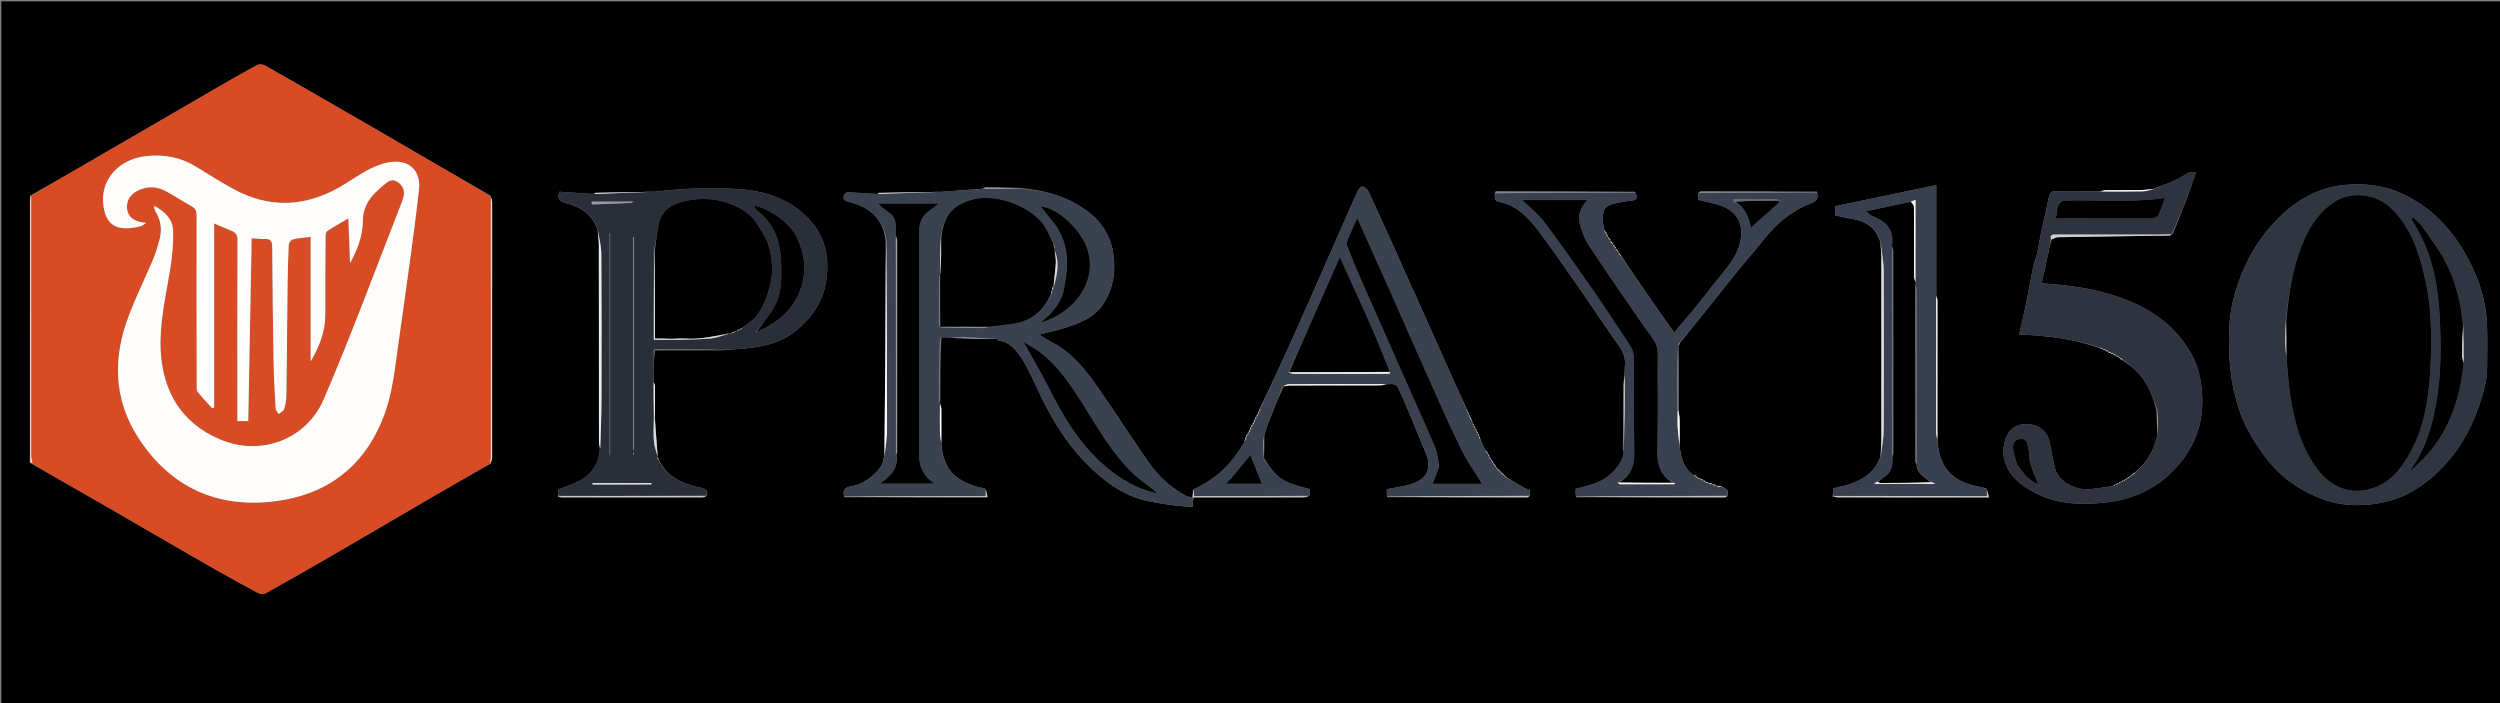 <svg version="1.1" id="Layer_1" xmlns="http://www.w3.org/2000/svg" xmlns:xlink="http://www.w3.org/1999/xlink" x="0px" y="0px"
	 width="100%" viewBox="0 0 1920 540" enable-background="new 0 0 1920 540" xml:space="preserve">
<rect x="0" y="0" width="1920" height="540" fill="#808080" stroke="none"/>
<path fill="#000000" opacity="1" stroke="none" 
	d="
M1375,541 
	C916.667,541 458.833,541 1,541 
	C1,361 1,181 1,1 
	C641,1 1281,1 1921,1 
	C1921,181 1921,361 1921,541 
	C1739.167,541 1557.333,541 1375,541 
M1149.966,359.42 
	C1149.648,359.248 1149.329,359.075 1149.001,359.001 
	C1149.001,359.001 1149.098,359.01 1149.04,358.359 
	C1148.721,357.885 1148.401,357.411 1148.005,357.003 
	C1148.005,357.003 1148.092,356.951 1147.963,356.413 
	C1147.651,356.243 1147.338,356.074 1147.014,355.991 
	C1147.014,355.991 1147.1,355.997 1147.04,355.349 
	C1146.721,354.878 1146.401,354.407 1146.005,354.002 
	C1146.005,354.002 1146.092,353.951 1145.962,353.413 
	C1145.65,353.243 1145.337,353.074 1145.013,352.991 
	C1145.013,352.991 1145.1,352.998 1145.039,352.346 
	C1144.715,351.873 1144.39,351.4 1144.024,350.992 
	C1144.024,350.992 1144.101,350.989 1144.04,350.342 
	C1143.718,349.872 1143.397,349.403 1143,349 
	C1143,349 1143.082,348.942 1143.038,348.254 
	C1142.328,347.484 1141.618,346.714 1140.56,345.363 
	C1139.34,342.859 1138.119,340.355 1136.97,337.163 
	C1136.674,336.424 1136.378,335.685 1136.012,334.999 
	C1136.012,334.999 1136.098,334.982 1136.05,334.327 
	C1135.718,333.858 1135.387,333.389 1135.023,332.988 
	C1135.023,332.988 1135.098,332.985 1135.048,332.329 
	C1134.716,331.858 1134.383,331.388 1134.023,330.987 
	C1134.023,330.987 1134.098,330.986 1134.048,330.327 
	C1133.712,329.856 1133.376,329.385 1133.021,328.988 
	C1133.021,328.988 1133.098,328.999 1133.034,328.34 
	C1132.706,327.866 1132.378,327.392 1132.023,326.987 
	C1132.023,326.987 1132.098,326.989 1132.043,326.327 
	C1131.706,325.855 1131.369,325.383 1131.018,324.989 
	C1131.018,324.989 1131.096,324.997 1131.035,324.234 
	C1130.042,322.13 1129.05,320.026 1128.023,317.989 
	C1128.023,317.989 1128.098,317.986 1128.043,317.325 
	C1127.706,316.854 1127.369,316.383 1127.016,315.991 
	C1127.016,315.991 1127.097,316.001 1127.029,315.328 
	C1126.683,314.855 1126.338,314.382 1126.003,313.181 
	C1122.707,305.976 1119.367,298.791 1116.123,291.563 
	C1106.791,270.774 1097.508,249.963 1088.188,229.168 
	C1082.181,215.764 1076.164,202.364 1070.115,188.978 
	C1063.682,174.743 1057.276,160.494 1050.645,146.352 
	C1049.962,144.896 1047.891,143.411 1046.343,143.271 
	C1045.249,143.172 1043.473,145.099 1042.822,146.502 
	C1039.07,154.598 1035.573,162.813 1031.969,170.979 
	C1025.648,185.305 1019.307,199.623 1012.984,213.949 
	C1006.585,228.446 1000.29,242.989 993.783,257.437 
	C985.271,276.334 976.595,295.156 967.335,314.114 
	C967.191,314.745 967.047,315.375 966.99,315.995 
	C966.99,315.995 966.976,315.909 966.34,316.102 
	C966.194,316.733 966.047,317.365 965.979,317.988 
	C965.979,317.988 965.962,317.912 965.333,318.108 
	C965.189,318.734 965.044,319.36 964.976,319.988 
	C964.976,319.988 964.945,319.919 964.322,320.115 
	C964.181,320.738 964.04,321.361 963.977,321.991 
	C963.977,321.991 963.937,321.924 963.316,322.119 
	C963.177,322.74 963.038,323.361 962.978,323.993 
	C962.978,323.993 962.932,323.928 962.313,324.121 
	C962.175,324.741 962.037,325.36 961.979,325.995 
	C961.979,325.995 961.928,325.931 961.31,326.123 
	C961.173,326.743 961.036,327.362 960.979,327.995 
	C960.979,327.995 960.928,327.931 960.309,328.124 
	C960.172,328.744 960.035,329.364 959.977,329.993 
	C959.977,329.993 959.931,329.929 959.311,330.123 
	C959.174,330.744 959.036,331.365 958.976,331.992 
	C958.976,331.992 958.933,331.927 958.311,332.123 
	C958.174,332.746 958.037,333.37 957.974,333.988 
	C957.974,333.988 957.945,333.92 957.317,334.118 
	C957.179,334.747 957.04,335.376 956.982,335.992 
	C956.982,335.992 956.963,335.912 956.328,336.112 
	C956.195,336.749 956.063,337.386 956.03,338.018 
	C956.03,338.018 956.035,337.919 955.766,338.156 
	C955.675,338.232 955.583,338.309 955.491,338.385 
	C955.653,338.552 955.815,338.72 955.744,339.551 
	C948.577,351.744 939.738,362.401 927.558,369.922 
	C924.127,372.041 920.531,373.891 916.228,376.155 
	C916.192,378.084 916.155,380.014 915.324,382.036 
	C913.901,381.679 912.336,381.592 911.079,380.925 
	C899.443,374.747 889.854,366.048 882.379,355.368 
	C869.318,336.705 856.996,317.525 844.023,298.798 
	C834.128,284.515 823.519,270.809 807.449,262.669 
	C804.242,261.045 801.283,258.932 798.138,257.001 
	C806.938,254.614 815.392,252.949 823.368,249.994 
	C832.624,246.564 841.643,242.317 847.358,233.45 
	C854.549,222.292 856.81,210.372 855.3,197.085 
	C853.718,183.155 847.293,171.9 836.982,163.692 
	C820.867,150.865 801.583,145.56 780.674,144.191 
	C772.738,144.107 764.802,143.999 756.866,143.987 
	C756.229,143.986 755.59,144.647 754.032,145.01 
	C743.881,145.773 733.729,146.535 722.697,147.308 
	C706.837,147.574 690.978,147.835 675.119,148.141 
	C674.79,148.147 674.47,148.682 673.248,149 
	C665.867,148.53 658.489,147.957 651.101,147.707 
	C650.086,147.673 648.369,149.066 648.095,150.096 
	C647.296,153.093 648.963,154.342 651.948,155.065 
	C667.91,158.933 678.671,167.993 680.165,185.446 
	C680.108,213.047 680.145,240.649 679.969,268.25 
	C679.796,295.441 679.406,322.63 678.902,350.624 
	C678.146,353.278 678.1,356.504 676.507,358.487 
	C670.557,365.893 663.338,371.945 653.613,373.492 
	C648.66,374.279 647.11,376.493 648.412,381.875 
	C684.93,381.875 721.447,381.875 758.383,381.875 
	C757.899,379.348 757.49,377.207 756.247,374.981 
	C754.328,374.629 752.354,374.457 750.496,373.897 
	C731.767,368.256 724.301,359.325 722.984,339.94 
	C722.99,331.386 723.044,322.833 722.955,314.28 
	C722.94,312.796 722.324,311.318 722.092,309.419 
	C722.092,309.419 721.992,308.998 722.002,308.061 
	C722.026,291.704 722.05,275.347 722.985,259.039 
	C726.653,259.026 730.322,259.013 734.317,259.823 
	C741.724,259.881 749.13,259.944 756.536,259.994 
	C759.343,260.013 762.15,260.005 765.609,260.346 
	C766.094,260.799 766.537,261.587 767.071,261.655 
	C776.076,262.796 781.116,269.468 785.242,276.154 
	C790.578,284.801 794.631,294.258 799.01,303.474 
	C809.121,324.749 821.708,344.258 838.974,360.508 
	C851.833,372.612 866.151,382.07 883.904,385.28 
	C889.009,386.203 894.11,387.197 899.252,387.852 
	C904.714,388.548 910.223,388.879 916.044,389.398 
	C916.044,386.15 916.044,384.01 916.961,382.036 
	C944.945,382.024 972.929,382.027 1000.912,381.961 
	C1002.578,381.957 1004.243,381.405 1005.959,380.226 
	C1005.959,378.612 1005.959,376.999 1005.959,375.676 
	C996.608,373.048 987.361,371.366 980.438,364.789 
	C976.732,361.268 973.872,356.855 970.806,351.943 
	C970.848,346.329 970.89,340.714 971.036,334.307 
	C971.831,331.667 972.462,328.963 973.451,326.398 
	C977.241,316.565 981.146,306.775 985.822,296.715 
	C987.565,296.477 989.307,296.036 991.051,296.032 
	C1014.045,295.986 1037.039,296.021 1060.033,295.959 
	C1061.671,295.954 1063.308,295.342 1065.808,295.015 
	C1068.879,295.082 1072.278,294.205 1073.958,298.066 
	C1076.902,304.834 1079.974,311.547 1082.835,318.35 
	C1086.701,327.539 1090.183,336.896 1094.254,345.991 
	C1100.108,359.068 1096.742,367.912 1083.266,371.968 
	C1077.376,373.741 1071.173,374.476 1065.026,375.699 
	C1065.026,377.395 1065.026,379.212 1065.346,381.848 
	C1101.224,381.898 1137.103,381.953 1172.981,381.959 
	C1173.634,381.96 1174.286,381.381 1175.026,380.201 
	C1175.026,378.601 1175.026,377.002 1175.026,375.403 
	C1174.689,375.76 1174.352,376.118 1174.015,376.475 
	C1168.338,373.312 1162.66,370.148 1156.965,366.432 
	C1156.659,366.259 1156.352,366.086 1156.02,365.984 
	C1156.02,365.984 1156.095,365.97 1155.973,365.429 
	C1155.663,365.256 1155.353,365.082 1155.018,364.983 
	C1155.018,364.983 1155.093,364.96 1154.97,364.423 
	C1154.661,364.251 1154.354,364.08 1154.017,363.983 
	C1154.017,363.983 1154.092,363.956 1153.969,363.421 
	C1153.661,363.25 1153.354,363.079 1153.017,362.983 
	C1153.017,362.983 1153.093,362.953 1152.968,362.42 
	C1152.661,362.249 1152.354,362.078 1152.017,361.983 
	C1152.017,361.983 1152.093,361.953 1151.967,361.418 
	C1151.658,361.248 1151.349,361.078 1151.017,360.982 
	C1151.017,360.982 1151.091,360.956 1150.964,360.415 
	C1150.651,360.245 1150.338,360.075 1150.02,359.979 
	C1150.02,359.979 1150.094,359.97 1149.966,359.42 
M1636.983,364.983 
	C1636.983,364.983 1636.962,364.91 1636.41,365.029 
	C1636.241,365.349 1636.073,365.668 1636,365.998 
	C1636,365.998 1636.009,365.903 1635.352,365.955 
	C1634.879,366.281 1634.407,366.606 1633.999,366.99 
	C1633.999,366.99 1633.962,366.91 1633.409,367.03 
	C1633.241,367.351 1633.073,367.673 1633.004,368.003 
	C1633.004,368.003 1633.015,367.904 1632.356,367.96 
	C1631.881,368.285 1631.406,368.611 1630.994,368.979 
	C1630.994,368.979 1630.988,368.903 1630.331,368.95 
	C1629.861,369.282 1629.392,369.615 1628.99,369.977 
	C1628.99,369.977 1628.991,369.903 1628.333,369.956 
	C1627.861,370.288 1627.39,370.621 1626.988,370.977 
	C1626.988,370.977 1626.993,370.903 1626.33,370.952 
	C1625.858,371.291 1625.386,371.63 1624.992,371.984 
	C1624.992,371.984 1625.003,371.904 1624.332,371.979 
	C1623.862,372.322 1623.392,372.665 1622.224,373.291 
	C1615.061,374.176 1607.848,376.052 1600.746,375.698 
	C1591.502,375.238 1580.072,369.071 1577.838,358.259 
	C1576.574,352.142 1575.199,346.042 1574.173,339.884 
	C1571.749,325.338 1553.851,322.292 1545.344,329.266 
	C1539.787,333.822 1537.14,344.784 1539.409,353.156 
	C1542.888,365.998 1552.527,373.11 1563.381,378.716 
	C1580.887,387.759 1600.022,387.968 1618.795,385.714 
	C1637.63,383.453 1654.867,375.651 1668.439,362.019 
	C1684.801,345.585 1692.917,325.657 1691.159,302.011 
	C1690.396,291.758 1688.314,281.876 1683.503,272.958 
	C1673.714,254.811 1658.993,241.985 1640.121,233.331 
	C1622.051,225.044 1603.133,220.97 1583.595,218.912 
	C1578.544,218.38 1573.476,218.013 1568.018,217.536 
	C1569.65,210.167 1571.129,203.723 1572.492,197.255 
	C1573.408,192.904 1574.161,188.518 1575.776,183.845 
	C1577.406,183.262 1579.028,182.194 1580.667,182.166 
	C1609.165,181.673 1637.665,181.314 1666.164,180.879 
	C1666.803,180.869 1667.433,180.302 1668.663,179.611 
	C1675.162,164.166 1681.131,148.532 1686.597,132.161 
	C1680.252,131.28 1677.157,135.339 1673.145,137.221 
	C1667.139,140.038 1660.958,142.483 1653.983,145.016 
	C1650.762,145.34 1647.545,145.898 1644.321,145.944 
	C1635.334,146.073 1626.344,145.942 1617.357,146.035 
	C1615.864,146.05 1614.377,146.671 1611.97,146.896 
	C1600.983,146.885 1589.992,147.03 1579.01,146.774 
	C1575.454,146.691 1574.21,148.551 1573.573,151.294 
	C1572.303,156.754 1571.262,162.268 1570.067,167.746 
	C1569.291,171.3 1568.314,174.811 1567.597,178.376 
	C1566.547,183.601 1565.798,188.891 1564.635,194.09 
	C1563.811,197.777 1562.25,201.303 1561.484,204.998 
	C1559.607,214.049 1558.114,223.179 1556.252,232.233 
	C1554.589,240.322 1552.638,248.352 1550.712,256.862 
	C1572.251,257.798 1592.854,260.081 1613.025,267.59 
	C1613.688,267.759 1614.35,267.928 1614.996,268.012 
	C1614.996,268.012 1614.913,268.032 1615.099,268.669 
	C1615.728,268.812 1616.358,268.954 1616.989,269.022 
	C1616.989,269.022 1616.921,269.052 1617.106,269.682 
	C1617.731,269.82 1618.355,269.958 1618.994,270.018 
	C1618.994,270.018 1618.931,270.066 1619.113,270.691 
	C1619.735,270.826 1620.356,270.961 1620.996,271.016 
	C1620.996,271.016 1620.934,271.069 1621.116,271.696 
	C1621.741,271.829 1622.365,271.963 1622.993,272.022 
	C1622.993,272.022 1622.929,272.062 1623.116,272.692 
	C1623.744,272.827 1624.372,272.962 1624.989,273.024 
	C1624.989,273.024 1624.918,273.046 1625.11,273.682 
	C1625.744,273.82 1626.378,273.958 1627.002,274 
	C1627.002,274 1626.906,274.008 1627.014,274.564 
	C1627.33,274.739 1627.646,274.915 1627.996,275.011 
	C1627.996,275.011 1627.928,275.064 1628.132,275.71 
	C1628.765,275.921 1629.399,276.132 1630.357,276.914 
	C1638.6,282.012 1645.378,288.653 1649.805,297.252 
	C1652.714,302.905 1654.632,309.069 1656.166,315.317 
	C1656.444,321.553 1656.721,327.79 1656.901,334.769 
	C1656.562,335.678 1656.139,336.566 1655.898,337.5 
	C1653.277,347.679 1647.887,356.123 1639.34,362.966 
	C1638.873,363.285 1638.406,363.605 1638.002,363.993 
	C1638.002,363.993 1637.96,363.909 1637.416,364.025 
	C1637.247,364.337 1637.078,364.65 1636.983,364.983 
M1243.961,194.412 
	C1243.646,194.243 1243.331,194.073 1243.005,193.997 
	C1243.005,193.997 1243.099,194.005 1243.039,193.356 
	C1242.719,192.882 1242.4,192.409 1242.006,192.003 
	C1242.006,192.003 1242.092,191.952 1241.963,191.413 
	C1241.651,191.244 1241.339,191.074 1241.015,190.99 
	C1241.015,190.99 1241.1,190.996 1241.041,190.349 
	C1240.721,189.878 1240.402,189.408 1240.005,189.002 
	C1240.005,189.002 1240.093,188.951 1239.965,188.416 
	C1239.656,188.246 1239.346,188.076 1239.017,187.981 
	C1239.017,187.981 1239.089,187.957 1239.039,187.291 
	C1238.384,186.505 1237.729,185.719 1237,185 
	C1237,185 1237.083,184.945 1237.039,184.278 
	C1236.375,183.49 1235.712,182.702 1235.026,181.987 
	C1235.026,181.987 1235.101,181.995 1235.041,181.346 
	C1234.719,180.876 1234.397,180.406 1234.018,179.998 
	C1234.018,179.998 1234.101,179.978 1234.041,179.331 
	C1233.716,178.863 1233.392,178.395 1233.012,177.996 
	C1233.012,177.996 1233.093,177.961 1232.957,177.405 
	C1232.633,177.23 1232.309,177.056 1231.975,176.103 
	C1231.588,173.398 1230.841,170.689 1230.88,167.99 
	C1231.015,158.786 1234.508,157.575 1240.835,156.106 
	C1244.91,155.16 1249.078,154.538 1253.237,154.046 
	C1257.743,153.512 1257.779,151.241 1255.561,147.239 
	C1220.018,147.161 1184.476,147.08 1148.933,147.051 
	C1148.591,147.05 1148.249,147.748 1147.98,148.945 
	C1147.991,151.41 1147.498,154.236 1150.913,154.898 
	C1165.363,157.697 1174.497,167.766 1182.645,178.719 
	C1193.3,193.039 1203.429,207.755 1213.625,222.412 
	C1223.641,236.81 1233.285,251.47 1243.463,265.75 
	C1246.731,270.336 1248.456,274.866 1247.951,280.446 
	C1247.667,283.581 1247.969,286.77 1247.196,290.3 
	C1247.127,292.119 1247.002,293.938 1246.998,295.757 
	C1246.957,311.845 1246.937,327.934 1246.281,344.325 
	C1248.129,348.906 1245.877,352.811 1243.658,356.313 
	C1238.76,364.038 1231.61,369.147 1222.922,371.959 
	C1218.772,373.302 1214.504,374.279 1210.071,375.482 
	C1210.071,377.478 1210.071,379.281 1210.404,381.888 
	C1248.445,381.925 1286.485,381.968 1324.526,381.96 
	C1325.331,381.96 1326.136,381.378 1326.971,380.239 
	C1328.057,375.965 1324.888,375.085 1321.799,373.238 
	C1320.522,373.128 1319.245,373.018 1317.995,372.997 
	C1317.995,372.997 1318.084,372.971 1317.849,372.276 
	C1316.893,372.153 1315.936,372.029 1315,371.992 
	C1315,371.992 1315.086,371.969 1314.848,371.274 
	C1313.891,371.152 1312.934,371.029 1311.997,370.996 
	C1311.997,370.996 1312.087,370.975 1311.909,370.337 
	C1311.282,370.193 1310.656,370.049 1310.006,369.986 
	C1310.006,369.986 1310.07,369.93 1309.884,369.305 
	C1309.261,369.17 1308.638,369.036 1308.01,368.978 
	C1308.01,368.978 1308.074,368.936 1307.886,368.309 
	C1307.261,368.173 1306.636,368.037 1306.012,367.976 
	C1306.012,367.976 1306.079,367.943 1305.888,367.314 
	C1305.261,367.177 1304.634,367.039 1304.012,366.985 
	C1304.012,366.985 1304.094,366.974 1303.982,366.429 
	C1303.671,366.256 1303.361,366.084 1303,365.999 
	C1303,365.999 1303.06,365.918 1302.883,365.304 
	C1302.27,365.213 1301.657,365.123 1300.441,364.729 
	C1292.939,359.36 1290.764,351.426 1289.986,341.941 
	C1289.991,335.445 1290.083,328.948 1289.957,322.455 
	C1289.909,319.952 1289.367,317.458 1289.009,314.029 
	C1289.018,297.994 1289.027,281.96 1289.161,265.732 
	C1289.161,265.732 1289.02,265.549 1289.627,265.094 
	C1289.782,264.393 1289.937,263.691 1290.716,262.729 
	C1298.181,253.46 1305.664,244.205 1313.108,234.918 
	C1320.363,225.865 1327.505,216.721 1334.831,207.727 
	C1341.429,199.625 1348.423,191.838 1354.859,183.612 
	C1364.391,171.429 1376.036,161.939 1390.356,156.281 
	C1394.984,154.453 1396.862,152.581 1395.453,147.171 
	C1365.694,147.115 1335.935,147.053 1306.175,147.041 
	C1305.491,147.04 1304.806,147.602 1304.049,148.788 
	C1304.049,150.43 1304.049,152.072 1304.049,153.454 
	C1310.321,155.032 1316.55,155.992 1322.32,158.17 
	C1337.206,163.788 1339.687,176.613 1335.554,189.258 
	C1331.906,200.415 1323.599,208.697 1316.584,217.729 
	C1311.736,223.971 1306.859,230.192 1301.861,236.314 
	C1296.696,242.64 1291.368,248.834 1285.83,255.421 
	C1282.202,250.359 1278.903,245.869 1275.722,241.298 
	C1265.455,226.547 1255.23,211.766 1245.025,196.347 
	C1244.709,195.877 1244.394,195.407 1244.007,195.003 
	C1244.007,195.003 1244.091,194.955 1243.961,194.412 
M505.02,350.995 
	C505.02,350.995 505.093,350.995 505.057,350.133 
	C504.324,340.415 503.592,330.697 503,320.054 
	C503.004,312.33 503.053,304.605 502.966,296.881 
	C502.952,295.592 502.344,294.309 502.039,292.083 
	C502.021,284.422 502.003,276.76 502.922,269.001 
	C519.62,269.004 536.318,269.007 553.926,269.038 
	C561.949,268.372 570.015,268.025 577.985,266.963 
	C588.868,265.513 599.535,262.505 608.433,256.035 
	C625.894,243.339 635.488,226.695 635.378,204.097 
	C635.288,185.619 627.18,172.084 613.754,161.436 
	C600.101,150.607 583.352,146.133 566.314,145.158 
	C545.446,143.964 524.47,144.587 502.755,147.27 
	C487.682,147.528 472.608,147.777 457.536,148.083 
	C457.038,148.093 456.551,148.67 455.162,148.959 
	C446.579,148.384 437.995,147.808 429.521,147.24 
	C428.037,152.087 429.029,154.51 434.041,155.823 
	C445.279,158.768 455.088,163.965 459.024,176.977 
	C459.337,180.715 459.917,184.452 459.922,188.189 
	C459.982,238.641 459.952,289.093 460.006,339.545 
	C460.008,341.354 460.647,343.162 460.662,345.696 
	C459.622,356.744 454.069,364.833 444.216,369.716 
	C439.384,372.111 434.168,373.731 428.942,375.773 
	C428.942,377.482 428.942,379.135 428.255,381.231 
	C429.255,381.487 430.255,381.966 431.256,381.967 
	C467.355,382.005 503.455,382.008 539.554,381.959 
	C540.693,381.958 541.83,381.366 543.024,380.201 
	C543.363,376.919 542.44,375.538 538.64,374.711 
	C525.369,371.821 512.799,367.322 506.025,353.28 
	C505.702,352.497 505.38,351.714 505.02,350.995 
M1487.064,226.048 
	C1487.064,198.463 1487.064,170.878 1487.064,142.161 
	C1460.492,147.71 1434.856,153.064 1409.378,158.385 
	C1409.378,161.137 1409.378,163.386 1409.378,165.394 
	C1413.654,166.306 1417.501,167.327 1421.413,167.922 
	C1432.244,169.569 1440.727,174.159 1444.136,186.19 
	C1444.401,190.087 1444.892,193.984 1444.897,197.881 
	C1444.95,244.43 1444.951,290.979 1444.899,337.527 
	C1444.894,341.926 1444.436,346.324 1443.98,351.368 
	C1439.567,362.796 1430.475,368.767 1419.36,372.229 
	C1415.466,373.443 1411.418,374.16 1407.932,374.988 
	C1407.932,377.249 1407.932,379.036 1407.241,381.252 
	C1408.75,381.5 1410.259,381.963 1411.768,381.965 
	C1441.651,382.007 1471.534,381.997 1501.417,381.997 
	C1509.859,381.997 1518.3,381.997 1527.464,381.997 
	C1526.911,379.708 1526.452,377.808 1525.599,375.24 
	C1523.871,374.794 1522.164,374.232 1520.412,373.919 
	C1499.222,370.123 1488.923,359.26 1487.972,336.926 
	C1487.981,301.585 1488.002,266.244 1487.959,230.903 
	C1487.957,229.595 1487.332,228.288 1487.064,226.048 
M376.712,150.24 
	C368.41,145.467 360.093,140.72 351.809,135.917 
	C328.303,122.29 304.828,108.611 281.309,95.007 
	C255.393,80.018 229.469,65.04 203.44,50.248 
	C201.79,49.31 198.762,49.203 197.127,50.092 
	C185.77,56.269 174.586,62.765 163.397,69.247 
	C136.207,84.996 109.039,100.787 81.871,116.574 
	C62.632,127.754 43.407,138.955 23.271,150.243 
	C23.181,151.23 23.012,152.217 23.012,153.204 
	C23,219.516 23.001,285.828 23.002,352.14 
	C23.002,353.137 22.802,354.213 23.118,355.101 
	C23.299,355.608 24.337,355.809 25.302,356.768 
	C31.941,360.536 38.59,364.285 45.216,368.076 
	C57.212,374.94 69.208,381.803 81.178,388.713 
	C97.499,398.134 113.789,407.609 130.105,417.04 
	C142.221,424.042 154.318,431.076 166.494,437.972 
	C176.723,443.766 187.007,449.468 197.383,454.99 
	C199.129,455.919 202.009,456.709 203.45,455.911 
	C220.552,446.438 237.526,436.73 254.443,426.929 
	C276.721,414.021 298.909,400.957 321.156,387.997 
	C339.426,377.353 357.726,366.762 376.895,356.024 
	C377.263,354.427 377.951,352.83 377.953,351.232 
	C378.008,285.934 378.008,220.635 377.962,155.337 
	C377.961,153.846 377.348,152.355 376.712,150.24 
M1860.039,157.422 
	C1858.628,156.565 1857.182,155.761 1855.812,154.843 
	C1838.958,143.559 1819.919,140.236 1800.392,142.085 
	C1781.079,143.913 1764.592,153.229 1750.644,166.736 
	C1737.53,179.436 1728.007,194.548 1721.223,211.417 
	C1715.983,224.447 1712.635,238.028 1712.104,252.025 
	C1711.678,263.251 1711.907,274.609 1713.163,285.761 
	C1714.234,295.267 1716.532,304.769 1719.456,313.898 
	C1723.496,326.513 1730.269,337.843 1737.976,348.675 
	C1749.589,364.998 1764.984,376.294 1783.486,383.192 
	C1799.492,389.159 1816.07,389.14 1832.644,385.271 
	C1846.999,381.92 1859.165,374.354 1869.891,364.651 
	C1885.337,350.679 1896.217,333.448 1903.111,313.846 
	C1906.809,303.33 1910.233,292.631 1910.137,281.261 
	C1910.023,267.876 1910.803,254.382 1909.355,241.136 
	C1907.454,223.753 1900.912,207.563 1891.947,192.524 
	C1883.834,178.913 1873.759,166.976 1860.039,157.422 
z"/>
<path fill="#D74C25" opacity="1" stroke="none" 
	d="
M376.013,356.148 
	C357.726,366.762 339.426,377.353 321.156,387.997 
	C298.909,400.957 276.721,414.021 254.443,426.929 
	C237.526,436.73 220.552,446.438 203.45,455.911 
	C202.009,456.709 199.129,455.919 197.383,454.99 
	C187.007,449.468 176.723,443.766 166.494,437.972 
	C154.318,431.076 142.221,424.042 130.105,417.04 
	C113.789,407.609 97.499,398.134 81.178,388.713 
	C69.208,381.803 57.212,374.94 45.216,368.076 
	C38.59,364.285 31.941,360.536 25.066,356.034 
	C24.551,353.21 24.031,351.12 24.03,349.029 
	C23.987,284.731 23.993,220.433 24.002,156.135 
	C24.003,154.139 24.115,152.142 24.176,150.146 
	C43.407,138.955 62.632,127.754 81.871,116.574 
	C109.039,100.787 136.207,84.996 163.397,69.247 
	C174.586,62.765 185.77,56.269 197.127,50.092 
	C198.762,49.203 201.79,49.31 203.44,50.248 
	C229.469,65.04 255.393,80.018 281.309,95.007 
	C304.828,108.611 328.303,122.29 351.809,135.917 
	C360.093,140.72 368.41,145.467 376.826,151.028 
	C376.962,218.18 376.991,284.544 376.964,350.908 
	C376.963,352.654 376.344,354.401 376.013,356.148 
M220.561,248.498 
	C220.667,238.003 220.712,227.507 220.896,217.013 
	C221.066,207.356 221.259,197.695 221.77,188.053 
	C221.849,186.561 223.45,184.218 224.752,183.894 
	C228.853,182.873 233.146,182.627 238.578,181.924 
	C238.578,214.359 238.578,245.977 238.578,277.594 
	C245.291,266.177 249.85,254.524 249.822,241.518 
	C249.781,221.854 249.89,202.189 250.028,182.525 
	C250.039,180.825 250.167,178.299 251.218,177.574 
	C255.945,174.317 261.026,171.572 267.522,167.73 
	C268.003,180.296 268.42,191.197 268.837,202.098 
	C274.514,191.86 278.601,181.098 278.661,169.812 
	C278.737,155.619 287.538,147.818 297.132,140.204 
	C300.863,137.242 304.498,138.226 307.706,141.758 
	C311.663,146.114 310.343,150.782 308.556,155.342 
	C288.726,205.945 270.025,257.037 248.504,306.913 
	C235.492,337.07 200.823,350.985 168.843,337.415 
	C139.313,324.884 124.944,300.661 123.392,269.058 
	C122.382,248.467 127.145,228.393 130.481,208.197 
	C132.175,197.939 133.274,187.397 132.922,177.042 
	C132.619,168.137 126.325,162.113 118.334,158.126 
	C118.489,160.038 118.993,161.744 119.884,163.215 
	C124.054,170.096 124.368,177.422 122.299,184.913 
	C120.928,189.873 119.406,194.837 117.407,199.568 
	C111.317,213.98 104.396,228.064 98.829,242.669 
	C86.567,274.839 87.217,306.749 106.168,336.107 
	C130.665,374.059 166.564,390.614 211.295,384.968 
	C251.341,379.913 279.811,358.251 294.571,320.098 
	C301.588,301.958 303.297,282.611 306.024,263.54 
	C309.318,240.499 312.554,217.449 315.662,194.382 
	C317.86,178.069 320.015,161.745 321.797,145.383 
	C323.247,132.072 315.411,123.377 301.999,124.233 
	C295.947,124.619 289.686,126.914 284.194,129.681 
	C276.051,133.783 268.637,139.302 260.685,143.819 
	C233.713,159.139 206.383,160.059 178.994,144.989 
	C169.67,139.858 160.558,134.312 151.561,128.621 
	C139.366,120.909 126.285,118.27 111.991,119.904 
	C92.25,122.16 78.014,136.757 79.16,155.073 
	C80.381,174.597 91.341,178.029 108.204,173.697 
	C109.422,173.384 110.453,172.346 112.341,171.161 
	C110.584,170.96 109.925,170.921 109.28,170.805 
	C102.277,169.55 98.474,166.316 97.669,160.949 
	C96.735,154.714 99.683,149.472 105.861,146.39 
	C112.941,142.859 120.138,143.056 126.975,146.64 
	C133.883,150.262 140.372,154.677 147.215,158.434 
	C150.34,160.15 151.017,162.402 151.012,165.711 
	C150.945,209.044 150.994,252.377 151.056,295.709 
	C151.059,297.485 150.861,299.745 151.811,300.948 
	C155.255,305.313 159.148,309.323 162.871,313.467 
	C163.401,313.329 163.931,313.191 164.461,313.053 
	C164.461,266.271 164.461,219.489 164.461,171.593 
	C169.746,173.855 173.613,175.671 177.599,177.17 
	C181.16,178.51 182.413,180.575 182.396,184.594 
	C182.214,228.926 182.282,273.259 182.282,317.592 
	C182.282,319.51 182.282,321.429 182.282,323.355 
	C185.686,323.355 188.258,323.355 190.665,323.355 
	C191.538,276.458 192.404,229.925 193.277,182.955 
	C197.47,183.224 200.442,183.677 203.388,183.545 
	C208.08,183.334 209.048,185.526 209.074,189.856 
	C209.253,219.351 209.593,248.846 210.108,278.337 
	C210.314,290.154 211.012,301.967 211.707,313.768 
	C211.793,315.214 213.248,316.579 214.068,317.982 
	C215.488,316.753 217.672,315.774 218.171,314.245 
	C219.236,310.978 219.846,307.433 219.91,303.988 
	C220.251,285.827 220.363,267.661 220.561,248.498 
z"/>
<path fill="#2F3541" opacity="1" stroke="none" 
	d="
M1860.289,157.687 
	C1873.759,166.976 1883.834,178.913 1891.947,192.524 
	C1900.912,207.563 1907.454,223.753 1909.355,241.136 
	C1910.803,254.382 1910.023,267.876 1910.137,281.261 
	C1910.233,292.631 1906.809,303.33 1903.111,313.846 
	C1896.217,333.448 1885.337,350.679 1869.891,364.651 
	C1859.165,374.354 1846.999,381.92 1832.644,385.271 
	C1816.07,389.14 1799.492,389.159 1783.486,383.192 
	C1764.984,376.294 1749.589,364.998 1737.976,348.675 
	C1730.269,337.843 1723.496,326.513 1719.456,313.898 
	C1716.532,304.769 1714.234,295.267 1713.163,285.761 
	C1711.907,274.609 1711.678,263.251 1712.104,252.025 
	C1712.635,238.028 1715.983,224.447 1721.223,211.417 
	C1728.007,194.548 1737.53,179.436 1750.644,166.736 
	C1764.592,153.229 1781.079,143.913 1800.392,142.085 
	C1819.919,140.236 1838.958,143.559 1855.812,154.843 
	C1857.182,155.761 1858.628,156.565 1860.289,157.687 
M1891.968,250.248 
	C1891.617,248.318 1891.152,246.4 1890.934,244.455 
	C1889.219,229.136 1885.068,214.398 1877.998,200.822 
	C1873.033,191.287 1866.32,182.639 1860.112,173.789 
	C1858.275,171.17 1855.5,169.209 1853.155,166.946 
	C1852.735,167.312 1852.316,167.678 1851.897,168.044 
	C1853.954,171.694 1856.083,175.305 1858.054,179 
	C1869.205,199.901 1872.757,222.764 1873.817,245.902 
	C1874.784,267.022 1874.794,288.247 1871.069,309.258 
	C1867.98,326.684 1863.221,343.434 1853.017,358.209 
	C1852.081,359.565 1851.167,360.936 1850.243,362.301 
	C1877.176,340.939 1888.863,312.034 1891.997,277.986 
	C1891.989,269.026 1891.981,260.066 1891.968,250.248 
M1755.987,275.751 
	C1757.006,285.607 1757.59,295.532 1759.135,305.305 
	C1762.365,325.739 1767.868,345.463 1781.1,362.013 
	C1790.28,373.496 1803.098,379.225 1817.736,376.151 
	C1833.913,372.753 1843.326,361.521 1850.794,348.119 
	C1862.827,326.526 1865.715,302.589 1866.765,278.569 
	C1867.737,256.293 1867.226,233.991 1862.022,211.979 
	C1857.404,192.447 1851.127,174.116 1836.207,159.688 
	C1824.841,148.696 1805.544,146.475 1792.373,155.289 
	C1781.281,162.712 1774.265,173.282 1769.124,185.298 
	C1760.804,204.741 1757.621,225.307 1755.356,246.782 
	C1755.205,251.937 1754.88,257.094 1754.958,262.246 
	C1755.022,266.45 1755.567,270.646 1755.987,275.751 
z"/>
<path fill="#3A414F" opacity="1" stroke="none" 
	d="
M680.97,185.131 
	C678.671,167.993 667.91,158.933 651.948,155.065 
	C648.963,154.342 647.296,153.093 648.095,150.096 
	C648.369,149.066 650.086,147.673 651.101,147.707 
	C658.489,147.957 665.867,148.53 674.155,148.951 
	C691.234,148.367 707.406,147.832 723.578,147.297 
	C733.729,146.535 743.881,145.773 754.962,145.042 
	C764.273,145.05 772.652,145.025 781.032,145 
	C801.583,145.56 820.867,150.865 836.982,163.692 
	C847.293,171.9 853.718,183.155 855.3,197.085 
	C856.81,210.372 854.549,222.292 847.358,233.45 
	C841.643,242.317 832.624,246.564 823.368,249.994 
	C815.392,252.949 806.938,254.614 798.138,257.001 
	C801.283,258.932 804.242,261.045 807.449,262.669 
	C823.519,270.809 834.128,284.515 844.023,298.798 
	C856.996,317.525 869.318,336.705 882.379,355.368 
	C889.854,366.048 899.443,374.747 911.079,380.925 
	C912.336,381.592 913.901,381.679 915.675,381.998 
	C916.026,381.961 916.044,381.87 916.044,381.87 
	C916.044,384.01 916.044,386.15 916.044,389.398 
	C910.223,388.879 904.714,388.548 899.252,387.852 
	C894.11,387.197 889.009,386.203 883.904,385.28 
	C866.151,382.07 851.833,372.612 838.974,360.508 
	C821.708,344.258 809.121,324.749 799.01,303.474 
	C794.631,294.258 790.578,284.801 785.242,276.154 
	C781.116,269.468 776.076,262.796 767.071,261.655 
	C766.537,261.587 766.094,260.799 764.867,260.133 
	C754.081,259.613 744.035,259.307 733.99,259 
	C730.322,259.013 726.653,259.026 722.19,259.273 
	C721.282,275.456 721.159,291.405 721.094,307.355 
	C721.092,307.901 721.679,308.45 721.992,308.998 
	C721.992,308.998 722.092,309.419 721.947,310.1 
	C721.808,317.842 721.712,324.905 721.87,331.962 
	C721.937,334.933 722.542,337.892 722.902,340.856 
	C724.301,359.325 731.767,368.256 750.496,373.897 
	C752.354,374.457 754.328,374.629 756.634,375.466 
	C757.02,377.536 757.02,379.121 757.02,381.078 
	C720.319,381.078 684.193,381.078 648.066,381.078 
	C647.11,376.493 648.66,374.279 653.613,373.492 
	C663.338,371.945 670.557,365.893 676.507,358.487 
	C678.1,356.504 678.146,353.278 679.297,349.972 
	C680.233,342.699 681.238,336.078 681.241,329.456 
	C681.264,281.348 681.085,233.239 680.97,185.131 
M807.977,222.993 
	C807.977,222.993 807.905,223.004 808.702,222.954 
	C808.791,221.942 808.879,220.93 808.992,220 
	C808.992,220 808.909,220.021 809.67,219.853 
	C812.036,210.583 813.781,201.306 809.834,191.703 
	C809.834,191.703 810.01,191.454 810.332,190.734 
	C809.933,189.553 809.534,188.372 808.929,186.466 
	C806.753,182.274 804.853,177.908 802.351,173.921 
	C792.791,158.682 765.394,148.63 748.013,152.988 
	C729.91,157.526 724.638,166.985 722.151,183.54 
	C722.095,192.414 722.039,201.289 722.092,210.581 
	C722.092,210.581 721.992,211.002 721.34,211.534 
	C721.235,223.991 721.114,236.449 721.07,248.907 
	C721.068,249.61 721.712,250.316 721.975,251.017 
	C721.975,251.017 721.969,250.937 722.444,251.655 
	C732.857,251.769 743.271,251.934 753.685,251.953 
	C755.749,251.957 757.814,251.399 760.779,250.936 
	C766.146,250.237 771.507,249.487 776.881,248.847 
	C791.485,247.109 801.224,239.014 807.733,225.497 
	C807.802,224.641 807.872,223.785 807.977,222.993 
M688.013,349.918 
	C690.256,360.597 683.163,366.151 675.712,371.409 
	C689.93,371.409 703.795,371.409 717.66,371.409 
	C709.75,365.985 705.875,359.153 705.893,349.708 
	C706.002,292.4 705.925,235.091 705.91,177.782 
	C705.908,171.361 707.899,165.913 713.384,162.078 
	C715.582,160.541 717.658,158.827 720.913,156.333 
	C704.417,156.333 689.394,156.333 674.37,156.333 
	C677.196,159.44 680.22,161.368 683.129,163.456 
	C689.49,168.024 687.829,174.863 688.019,182.082 
	C688.037,237.724 688.056,293.366 688.013,349.918 
M880.738,376.829 
	C883.204,377.553 885.671,378.278 888.137,379.003 
	C887.006,376.98 885.397,375.757 883.797,374.523 
	C879.643,371.321 875.222,368.407 871.388,364.859 
	C854.511,349.237 843.61,329.197 831.457,310.105 
	C822.336,295.776 812.988,281.629 799.399,271.036 
	C795.16,267.732 790.302,265.222 786.037,262.543 
	C792.563,274.336 799.397,285.848 805.428,297.766 
	C816.554,319.753 828.897,340.731 847.802,357.182 
	C857.444,365.573 867.877,372.407 880.738,376.829 
M811.946,174.639 
	C813.003,176.669 814.152,178.657 815.101,180.736 
	C821.126,193.936 819.842,207.636 817.306,221.236 
	C815.235,232.342 808.213,240.533 799.053,247.823 
	C820.2,242.052 842.042,221.353 836.032,194.443 
	C832.461,178.456 812.796,159.281 799.317,158.693 
	C803.434,163.826 807.509,168.907 811.946,174.639 
z"/>
<path fill="#292E39" opacity="1" stroke="none" 
	d="
M503.644,147.212 
	C524.47,144.587 545.446,143.964 566.314,145.158 
	C583.352,146.133 600.101,150.607 613.754,161.436 
	C627.18,172.084 635.288,185.619 635.378,204.097 
	C635.488,226.695 625.894,243.339 608.433,256.035 
	C599.535,262.505 588.868,265.513 577.985,266.963 
	C570.015,268.025 561.949,268.372 553.255,268.647 
	C536.24,268.182 519.897,268.1 503.553,268.082 
	C503.031,268.081 502.508,268.745 501.986,269.099 
	C502.003,276.76 502.021,284.422 501.996,293.02 
	C502.003,302.964 502.053,311.972 502.022,321.444 
	C502.005,327.706 501.722,333.535 502.252,339.291 
	C502.616,343.246 504.106,347.097 505.093,350.995 
	C505.093,350.995 505.02,350.995 504.725,351.24 
	C504.954,352.327 505.478,353.169 506.003,354.01 
	C512.799,367.322 525.369,371.821 538.64,374.711 
	C542.44,375.538 543.363,376.919 542.533,380.564 
	C504.342,380.881 466.642,380.835 428.942,380.789 
	C428.942,379.135 428.942,377.482 428.942,375.773 
	C434.168,373.731 439.384,372.111 444.216,369.716 
	C454.069,364.833 459.622,356.744 460.86,344.901 
	C461.37,331.141 461.91,318.178 461.947,305.213 
	C462.054,268.441 462.089,231.668 461.808,194.898 
	C461.76,188.626 460.016,182.368 459.056,176.103 
	C455.088,163.965 445.279,158.768 434.041,155.823 
	C429.029,154.51 428.037,152.087 429.521,147.24 
	C437.995,147.808 446.579,148.384 456.076,148.978 
	C472.541,148.402 488.092,147.807 503.644,147.212 
M568.564,253.342 
	C569.04,252.897 569.516,252.451 570.59,251.675 
	C574.077,248.695 578.107,246.153 580.931,242.641 
	C585.928,236.422 588.627,229.168 590.904,221.3 
	C593.94,210.812 593.348,200.783 590.958,190.864 
	C589.438,184.555 585.556,178.715 582.204,172.975 
	C578.181,166.087 571.908,161.428 564.754,158.169 
	C552.496,152.586 539.57,151.434 526.517,154.237 
	C517.024,156.275 508.563,160.584 506.124,171.143 
	C504.538,178.01 503.966,185.111 502.132,192.421 
	C502.132,215.175 502.132,237.928 502.132,260.9 
	C507.047,260.9 511.518,260.9 516.909,261.103 
	C526.524,260.765 536.177,260.831 545.739,259.929 
	C550.914,259.441 555.934,257.303 561.004,255.998 
	C561.004,255.998 560.916,255.978 561.622,256.365 
	C563.084,255.546 564.547,254.727 565.997,253.992 
	C565.997,253.992 565.914,253.977 566.625,254.338 
	C567.085,253.861 567.546,253.384 567.995,252.988 
	C567.995,252.988 567.915,252.971 568.564,253.342 
M581.714,254.888 
	C599.285,247.03 612.355,235.375 616.643,215.519 
	C619.101,204.135 617.104,193.444 612.424,183.403 
	C607.495,172.827 598.313,166 588.062,160.786 
	C585.481,159.474 582.568,158.811 579.808,157.85 
	C579.607,158.251 579.406,158.651 579.205,159.052 
	C579.903,159.888 580.472,160.894 581.318,161.535 
	C591.189,169.012 596.867,179.204 598.86,191.095 
	C600.164,198.872 600.165,206.957 599.924,214.879 
	C599.663,223.479 597.543,231.806 592.567,239.058 
	C588.853,244.469 584.864,249.692 580.514,254.96 
	C580.236,255.091 579.958,255.222 579.679,255.352 
	C580.12,255.235 580.56,255.118 581.714,254.888 
M467.966,347.658 
	C468.083,348.126 468.2,348.595 468.583,350.127 
	C468.583,292.413 468.583,235.784 468.583,179.155 
	C468.377,179.155 468.17,179.155 467.963,179.155 
	C467.963,235.047 467.963,290.939 467.966,347.658 
M486.145,286.5 
	C486.145,306.096 486.145,325.691 486.145,345.287 
	C486.357,345.286 486.568,345.285 486.779,345.283 
	C486.779,290.897 486.779,236.51 486.779,182.124 
	C486.568,182.123 486.357,182.123 486.146,182.123 
	C486.146,216.582 486.146,251.041 486.145,286.5 
M487.482,372.032 
	C491.751,372.032 496.019,372.032 500.287,372.032 
	C500.294,371.711 500.3,371.39 500.306,371.068 
	C492.737,371.068 485.168,371.068 477.598,371.068 
	C470.077,371.068 462.555,371.068 455.034,371.068 
	C455.043,371.402 455.052,371.736 455.061,372.069 
	C465.537,372.069 476.013,372.069 487.482,372.032 
M454.126,154.917 
	C454.45,157.028 454.451,157.041 456.825,156.949 
	C466.028,156.593 475.23,156.232 484.432,155.851 
	C484.737,155.838 485.032,155.584 486.599,154.846 
	C475.161,154.846 465.095,154.846 454.126,154.917 
M486.213,347.658 
	C486.283,348.202 486.354,348.745 486.468,349.633 
	C486.74,348.998 486.965,348.72 486.947,348.458 
	C486.919,348.038 486.731,347.629 486.213,347.658 
z"/>
<path fill="#2E333F" opacity="1" stroke="none" 
	d="
M1639.99,363.008 
	C1647.887,356.123 1653.277,347.679 1655.898,337.5 
	C1656.139,336.566 1656.562,335.678 1657.03,333.988 
	C1657.104,327.139 1657.049,321.072 1656.994,315.004 
	C1654.632,309.069 1652.714,302.905 1649.805,297.252 
	C1645.378,288.653 1638.6,282.012 1630.257,276.16 
	C1629.414,275.292 1628.671,275.178 1627.928,275.064 
	C1627.928,275.064 1627.996,275.011 1628.183,274.677 
	C1627.882,274.231 1627.394,274.12 1626.906,274.008 
	C1626.906,274.008 1627.002,274 1627.019,273.637 
	C1626.331,273.199 1625.624,273.122 1624.918,273.046 
	C1624.918,273.046 1624.989,273.024 1625.044,272.622 
	C1624.375,272.167 1623.652,272.115 1622.929,272.062 
	C1622.929,272.062 1622.993,272.022 1623.085,271.604 
	C1622.429,271.148 1621.681,271.109 1620.934,271.069 
	C1620.934,271.069 1620.996,271.016 1621.127,270.6 
	C1620.483,270.145 1619.707,270.105 1618.931,270.066 
	C1618.931,270.066 1618.994,270.018 1619.121,269.622 
	C1618.472,269.168 1617.697,269.11 1616.921,269.052 
	C1616.921,269.052 1616.989,269.022 1617.089,268.647 
	C1616.429,268.192 1615.671,268.112 1614.913,268.032 
	C1614.913,268.032 1614.996,268.012 1615.009,267.636 
	C1614.238,267.165 1613.454,267.071 1612.669,266.977 
	C1592.854,260.081 1572.251,257.798 1550.712,256.862 
	C1552.638,248.352 1554.589,240.322 1556.252,232.233 
	C1558.114,223.179 1559.607,214.049 1561.484,204.998 
	C1562.25,201.303 1563.811,197.777 1564.635,194.09 
	C1565.798,188.891 1566.547,183.601 1567.597,178.376 
	C1568.314,174.811 1569.291,171.3 1570.067,167.746 
	C1571.262,162.268 1572.303,156.754 1573.573,151.294 
	C1574.21,148.551 1575.454,146.691 1579.01,146.774 
	C1589.992,147.03 1600.983,146.885 1612.9,147.027 
	C1624.402,147.119 1634.978,147.224 1645.544,146.954 
	C1648.66,146.874 1651.75,145.738 1654.852,145.086 
	C1660.958,142.483 1667.139,140.038 1673.145,137.221 
	C1677.157,135.339 1680.252,131.28 1686.597,132.161 
	C1681.131,148.532 1675.162,164.166 1667.892,179.782 
	C1663.293,180.011 1659.465,180.116 1655.637,180.118 
	C1630.316,180.133 1604.995,180.13 1579.674,180.12 
	C1576.923,180.119 1573.929,179.754 1574.986,184.148 
	C1574.161,188.518 1573.408,192.904 1572.492,197.255 
	C1571.129,203.723 1569.65,210.167 1568.018,217.536 
	C1573.476,218.013 1578.544,218.38 1583.595,218.912 
	C1603.133,220.97 1622.051,225.044 1640.121,233.331 
	C1658.993,241.985 1673.714,254.811 1683.503,272.958 
	C1688.314,281.876 1690.396,291.758 1691.159,302.011 
	C1692.917,325.657 1684.801,345.585 1668.439,362.019 
	C1654.867,375.651 1637.63,383.453 1618.795,385.714 
	C1600.022,387.968 1580.887,387.759 1563.381,378.716 
	C1552.527,373.11 1542.888,365.998 1539.409,353.156 
	C1537.14,344.784 1539.787,333.822 1545.344,329.266 
	C1553.851,322.292 1571.749,325.338 1574.173,339.884 
	C1575.199,346.042 1576.574,352.142 1577.838,358.259 
	C1580.072,369.071 1591.502,375.238 1600.746,375.698 
	C1607.848,376.052 1615.061,374.176 1622.948,373.224 
	C1624.115,372.739 1624.559,372.322 1625.003,371.904 
	C1625.003,371.904 1624.992,371.984 1625.312,372.194 
	C1626.086,371.904 1626.539,371.403 1626.993,370.903 
	C1626.993,370.903 1626.988,370.977 1627.296,371.233 
	C1628.066,370.96 1628.529,370.432 1628.991,369.903 
	C1628.991,369.903 1628.99,369.977 1629.288,370.261 
	C1630.053,369.998 1630.521,369.451 1630.988,368.903 
	C1630.988,368.903 1630.994,368.979 1631.245,369.29 
	C1632.002,369.035 1632.509,368.47 1633.015,367.904 
	C1633.015,367.904 1633.004,368.003 1633.362,368.096 
	C1633.801,367.763 1633.881,367.336 1633.962,366.91 
	C1633.962,366.91 1633.999,366.99 1634.244,367.315 
	C1634.995,367.061 1635.502,366.482 1636.009,365.903 
	C1636.009,365.903 1636,365.998 1636.363,366.112 
	C1636.804,365.787 1636.883,365.349 1636.962,364.91 
	C1636.962,364.91 1636.983,364.983 1637.359,365.189 
	C1637.81,364.9 1637.885,364.405 1637.96,363.909 
	C1637.96,363.909 1638.002,363.993 1638.213,364.311 
	C1638.946,364.089 1639.468,363.548 1639.99,363.008 
M1584.05,154.07 
	C1578.34,157.062 1580.665,162.796 1578.674,167.648 
	C1585.755,167.648 1591.998,167.622 1598.24,167.653 
	C1616.369,167.745 1634.499,167.941 1652.628,167.836 
	C1654.39,167.826 1656.974,166.441 1657.737,164.955 
	C1659.754,161.027 1660.979,156.692 1662.699,152.031 
	C1636.371,155.832 1610.623,153.312 1584.05,154.07 
M1549.167,357.135 
	C1553.736,363.187 1558.241,369.317 1565.523,372.101 
	C1563.209,366.204 1560.746,360.887 1559.082,355.331 
	C1558.071,351.957 1558.756,348.088 1557.827,344.674 
	C1556.969,341.522 1557.379,336.734 1551.703,337.171 
	C1546.6,337.563 1545.654,341.101 1546.139,345.031 
	C1546.614,348.884 1547.951,352.631 1549.167,357.135 
z"/>
<path fill="#3A414F" opacity="1" stroke="none" 
	d="
M1156.982,366.984 
	C1162.66,370.148 1168.338,373.312 1174.015,376.475 
	C1174.352,376.118 1174.689,375.76 1175.026,375.403 
	C1175.026,377.002 1175.026,378.601 1174.52,380.591 
	C1137.684,380.996 1101.355,381.012 1065.026,381.028 
	C1065.026,379.212 1065.026,377.395 1065.026,375.699 
	C1071.173,374.476 1077.376,373.741 1083.266,371.968 
	C1096.742,367.912 1100.108,359.068 1094.254,345.991 
	C1090.183,336.896 1086.701,327.539 1082.835,318.35 
	C1079.974,311.547 1076.902,304.834 1073.958,298.066 
	C1072.278,294.205 1068.879,295.082 1064.911,295.003 
	C1039.245,294.99 1014.476,294.953 989.707,295.073 
	C988.138,295.08 986.574,296.309 985.008,296.97 
	C981.146,306.775 977.241,316.565 973.451,326.398 
	C972.462,328.963 971.831,331.667 970.614,334.818 
	C970.339,341.167 970.484,347.006 970.63,352.845 
	C973.872,356.855 976.732,361.268 980.438,364.789 
	C987.361,371.366 996.608,373.048 1005.959,375.676 
	C1005.959,376.999 1005.959,378.612 1005.473,380.624 
	C975.714,381.022 946.442,381.022 917.01,381.022 
	C917.01,378.837 917.01,377.351 917.01,375.865 
	C920.531,373.891 924.127,372.041 927.558,369.922 
	C939.738,362.401 948.577,351.744 955.806,338.973 
	C955.924,338.236 955.98,338.078 956.035,337.919 
	C956.035,337.919 956.03,338.018 956.357,337.984 
	C956.777,337.271 956.87,336.591 956.963,335.912 
	C956.963,335.912 956.982,335.992 957.349,336.004 
	C957.792,335.318 957.868,334.619 957.944,333.92 
	C957.945,333.92 957.974,333.988 958.366,334.033 
	C958.817,333.36 958.875,332.644 958.933,331.927 
	C958.933,331.927 958.976,331.992 959.374,332.058 
	C959.826,331.392 959.878,330.66 959.931,329.929 
	C959.931,329.929 959.977,329.993 960.38,330.065 
	C960.832,329.401 960.88,328.666 960.928,327.931 
	C960.928,327.931 960.979,327.995 961.383,328.078 
	C961.834,327.417 961.881,326.674 961.928,325.931 
	C961.928,325.931 961.979,325.995 962.378,326.081 
	C962.829,325.421 962.88,324.674 962.932,323.928 
	C962.932,323.928 962.978,323.993 963.37,324.075 
	C963.821,323.412 963.879,322.668 963.937,321.924 
	C963.937,321.924 963.977,321.991 964.359,322.069 
	C964.809,321.405 964.877,320.662 964.945,319.919 
	C964.945,319.919 964.976,319.988 965.342,320.059 
	C965.792,319.391 965.877,318.651 965.962,317.912 
	C965.962,317.912 965.979,317.988 966.328,318.028 
	C966.777,317.349 966.877,316.629 966.976,315.909 
	C966.976,315.909 966.99,315.995 967.307,316.014 
	C967.746,315.358 967.868,314.684 967.989,314.01 
	C976.595,295.156 985.271,276.334 993.783,257.437 
	C1000.29,242.989 1006.585,228.446 1012.984,213.949 
	C1019.307,199.623 1025.648,185.305 1031.969,170.979 
	C1035.573,162.813 1039.07,154.598 1042.822,146.502 
	C1043.473,145.099 1045.249,143.172 1046.343,143.271 
	C1047.891,143.411 1049.962,144.896 1050.645,146.352 
	C1057.276,160.494 1063.682,174.743 1070.115,188.978 
	C1076.164,202.364 1082.181,215.764 1088.188,229.168 
	C1097.508,249.963 1106.791,270.774 1116.123,291.563 
	C1119.367,298.791 1122.707,305.976 1125.899,313.909 
	C1126.228,315.091 1126.662,315.546 1127.097,316.001 
	C1127.097,316.001 1127.016,315.991 1126.859,316.315 
	C1127.167,317.088 1127.632,317.537 1128.098,317.986 
	C1128.098,317.986 1128.023,317.989 1127.785,318.279 
	C1128.73,320.712 1129.913,322.855 1131.096,324.997 
	C1131.096,324.997 1131.018,324.989 1130.861,325.313 
	C1131.169,326.087 1131.633,326.538 1132.098,326.989 
	C1132.098,326.989 1132.023,326.987 1131.812,327.288 
	C1132.1,328.058 1132.599,328.529 1133.098,328.999 
	C1133.098,328.999 1133.021,328.988 1132.839,329.309 
	C1133.137,330.082 1133.617,330.534 1134.098,330.986 
	C1134.098,330.986 1134.023,330.987 1133.807,331.299 
	C1134.093,332.069 1134.596,332.527 1135.098,332.985 
	C1135.098,332.985 1135.023,332.988 1134.788,333.296 
	C1135.068,334.063 1135.583,334.523 1136.098,334.982 
	C1136.098,334.982 1136.012,334.999 1135.717,335.18 
	C1135.914,336.19 1136.406,337.021 1136.898,337.851 
	C1138.119,340.355 1139.34,342.859 1140.703,346.046 
	C1141.591,347.467 1142.336,348.205 1143.082,348.942 
	C1143.082,348.942 1143,349 1142.687,349.256 
	C1142.949,350.005 1143.525,350.497 1144.101,350.989 
	C1144.101,350.989 1144.024,350.992 1143.742,351.265 
	C1144.006,352.025 1144.553,352.511 1145.1,352.998 
	C1145.1,352.998 1145.013,352.991 1144.887,353.358 
	C1145.205,353.8 1145.649,353.876 1146.092,353.951 
	C1146.092,353.951 1146.005,354.002 1145.679,354.243 
	C1145.935,354.988 1146.518,355.492 1147.1,355.997 
	C1147.1,355.997 1147.014,355.991 1146.884,356.358 
	C1147.2,356.801 1147.646,356.876 1148.092,356.951 
	C1148.092,356.951 1148.005,357.003 1147.684,357.233 
	C1147.942,357.979 1148.52,358.494 1149.098,359.01 
	C1149.098,359.01 1149.001,359.001 1148.929,359.334 
	C1149.27,359.768 1149.682,359.869 1150.094,359.97 
	C1150.094,359.97 1150.02,359.979 1149.891,360.349 
	C1150.205,360.799 1150.648,360.877 1151.091,360.956 
	C1151.091,360.956 1151.017,360.982 1150.832,361.357 
	C1151.128,361.805 1151.61,361.879 1152.093,361.953 
	C1152.093,361.953 1152.017,361.983 1151.813,362.356 
	C1152.104,362.804 1152.599,362.879 1153.093,362.953 
	C1153.093,362.953 1153.017,362.983 1152.813,363.355 
	C1153.103,363.803 1153.598,363.879 1154.092,363.956 
	C1154.092,363.956 1154.017,363.983 1153.819,364.348 
	C1154.111,364.795 1154.602,364.878 1155.093,364.96 
	C1155.093,364.96 1155.018,364.983 1154.829,365.332 
	C1155.125,365.777 1155.61,365.874 1156.095,365.97 
	C1156.095,365.97 1156.02,365.984 1155.841,366.273 
	C1156.102,366.702 1156.542,366.843 1156.982,366.984 
M989.435,286.212 
	C990.945,286.507 992.455,287.052 993.967,287.057 
	C1013.611,287.114 1033.255,287.095 1052.9,287.095 
	C1057.561,287.095 1062.223,287.124 1066.882,287.028 
	C1067.241,287.021 1067.581,286.123 1067.77,285.042 
	C1067.308,284.372 1066.707,283.759 1066.404,283.023 
	C1062.502,273.539 1058.792,263.973 1054.732,254.557 
	C1049.926,243.409 1044.839,232.382 1039.849,221.313 
	C1036.374,213.607 1032.858,205.92 1028.998,197.425 
	C1023.409,210.093 1018.199,221.892 1012.998,233.695 
	C1005.351,251.05 997.709,268.408 989.435,286.212 
M1105.159,358.756 
	C1103.501,363.117 1101.843,367.478 1100.284,371.578 
	C1113.045,371.578 1126.17,371.578 1138.22,371.578 
	C1132.894,362.897 1126.752,354.416 1122.204,345.153 
	C1113.369,327.159 1105.328,308.771 1097.142,290.464 
	C1086.67,267.041 1076.42,243.52 1065.997,220.075 
	C1058.232,202.61 1050.345,185.199 1042.375,167.458 
	C1039.789,173.261 1037.286,178.634 1035.03,184.109 
	C1034.453,185.51 1034.09,187.449 1034.596,188.77 
	C1037.538,196.457 1040.63,204.095 1043.929,211.636 
	C1052.833,231.991 1061.858,252.293 1070.851,272.608 
	C1081.302,296.215 1091.909,319.755 1102.111,343.47 
	C1104.044,347.965 1104.4,353.138 1105.159,358.756 
M945.103,367.493 
	C943.922,368.775 942.74,370.056 941.424,371.484 
	C951.067,371.484 960.191,371.484 969.083,371.484 
	C966.053,363.943 963.179,356.795 960.223,349.439 
	C959.803,350 959.447,350.517 959.05,351 
	C954.619,356.392 950.181,361.778 945.103,367.493 
z"/>
<path fill="#39404F" opacity="1" stroke="none" 
	d="
M1248.008,289.935 
	C1247.969,286.77 1247.667,283.581 1247.951,280.446 
	C1248.456,274.866 1246.731,270.336 1243.463,265.75 
	C1233.285,251.47 1223.641,236.81 1213.625,222.412 
	C1203.429,207.755 1193.3,193.039 1182.645,178.719 
	C1174.497,167.766 1165.363,157.697 1150.913,154.898 
	C1147.498,154.236 1147.991,151.41 1148.417,148.486 
	C1184.561,148.017 1220.268,148.007 1255.975,147.997 
	C1257.779,151.241 1257.743,153.512 1253.237,154.046 
	C1249.078,154.538 1244.91,155.16 1240.835,156.106 
	C1234.508,157.575 1231.015,158.786 1230.88,167.99 
	C1230.841,170.689 1231.588,173.398 1231.968,176.878 
	C1232.338,177.756 1232.715,177.858 1233.093,177.961 
	C1233.093,177.961 1233.012,177.996 1232.715,178.28 
	C1232.979,179.035 1233.54,179.507 1234.101,179.978 
	C1234.101,179.978 1234.018,179.998 1233.692,180.248 
	C1233.945,180.996 1234.523,181.496 1235.101,181.995 
	C1235.101,181.995 1235.026,181.987 1234.807,182.303 
	C1235.419,183.394 1236.251,184.17 1237.083,184.945 
	C1237.083,184.945 1237,185 1236.697,185.25 
	C1237.292,186.319 1238.191,187.138 1239.089,187.957 
	C1239.089,187.957 1239.017,187.981 1238.844,188.357 
	C1239.146,188.805 1239.62,188.878 1240.093,188.951 
	C1240.093,188.951 1240.005,189.002 1239.672,189.241 
	C1239.927,189.986 1240.514,190.491 1241.1,190.996 
	C1241.1,190.996 1241.015,190.99 1240.881,191.358 
	C1241.196,191.802 1241.644,191.877 1242.092,191.952 
	C1242.092,191.952 1242.006,192.003 1241.688,192.239 
	C1241.946,192.985 1242.523,193.495 1243.099,194.005 
	C1243.099,194.005 1243.005,193.997 1242.912,194.356 
	C1243.243,194.794 1243.667,194.875 1244.091,194.955 
	C1244.091,194.955 1244.007,195.003 1243.708,195.218 
	C1243.936,195.953 1244.463,196.474 1244.99,196.996 
	C1255.23,211.766 1265.455,226.547 1275.722,241.298 
	C1278.903,245.869 1282.202,250.359 1285.83,255.421 
	C1291.368,248.834 1296.696,242.64 1301.861,236.314 
	C1306.859,230.192 1311.736,223.971 1316.584,217.729 
	C1323.599,208.697 1331.906,200.415 1335.554,189.258 
	C1339.687,176.613 1337.206,163.788 1322.32,158.17 
	C1316.55,155.992 1310.321,155.032 1304.049,153.454 
	C1304.049,152.072 1304.049,150.43 1304.544,148.377 
	C1335.318,147.944 1365.596,147.922 1395.874,147.9 
	C1396.862,152.581 1394.984,154.453 1390.356,156.281 
	C1376.036,161.939 1364.391,171.429 1354.859,183.612 
	C1348.423,191.838 1341.429,199.625 1334.831,207.727 
	C1327.505,216.721 1320.363,225.865 1313.108,234.918 
	C1305.664,244.205 1298.181,253.46 1289.998,262.99 
	C1289.193,264.017 1289.107,264.783 1289.02,265.549 
	C1289.02,265.549 1289.161,265.732 1288.72,266.045 
	C1288.332,282.647 1288.386,298.937 1288.423,315.677 
	C1288.408,320.254 1288.217,324.391 1288.46,328.501 
	C1288.744,333.298 1289.406,338.073 1289.905,342.857 
	C1290.764,351.426 1292.939,359.36 1300.819,365.269 
	C1301.818,365.845 1302.439,365.882 1303.06,365.918 
	C1303.06,365.918 1303,365.999 1302.816,366.331 
	C1303.119,366.767 1303.607,366.87 1304.094,366.974 
	C1304.094,366.974 1304.012,366.985 1303.971,367.356 
	C1304.647,367.8 1305.363,367.871 1306.079,367.943 
	C1306.079,367.943 1306.012,367.976 1305.96,368.362 
	C1306.631,368.811 1307.353,368.874 1308.074,368.936 
	C1308.074,368.936 1308.01,368.978 1307.951,369.373 
	C1308.618,369.822 1309.344,369.876 1310.07,369.93 
	C1310.07,369.93 1310.006,369.986 1309.896,370.344 
	C1310.552,370.793 1311.32,370.884 1312.087,370.975 
	C1312.087,370.975 1311.997,370.996 1312.059,371.336 
	C1313.11,371.773 1314.098,371.871 1315.086,371.969 
	C1315.086,371.969 1315,371.992 1315.053,372.337 
	C1316.098,372.778 1317.091,372.875 1318.084,372.971 
	C1318.084,372.971 1317.995,372.997 1318.086,373.327 
	C1319.447,373.767 1320.717,373.879 1321.987,373.99 
	C1324.888,375.085 1328.057,375.965 1326.493,380.612 
	C1287.367,381.018 1248.719,381.051 1210.071,381.085 
	C1210.071,379.281 1210.071,377.478 1210.071,375.482 
	C1214.504,374.279 1218.772,373.302 1222.922,371.959 
	C1231.61,369.147 1238.76,364.038 1243.658,356.313 
	C1245.877,352.811 1248.129,348.906 1246.848,343.845 
	C1247.614,325.555 1247.811,307.745 1248.008,289.935 
M1332.303,155.557 
	C1340.254,159.441 1343.24,166.629 1344.636,174.86 
	C1352.296,168.054 1359.641,161.527 1367.515,154.529 
	C1366.234,154.023 1364.958,153.095 1363.671,153.079 
	C1353.894,152.956 1344.115,153.002 1334.336,153.024 
	C1333.189,153.027 1332.042,153.2 1330.894,153.294 
	C1331.244,153.853 1331.594,154.412 1332.303,155.557 
M1284.605,370.206 
	C1274.924,364.531 1272.443,356.092 1272.779,345.109 
	C1273.526,320.641 1272.899,296.134 1273.112,271.645 
	C1273.153,267.007 1271.77,263.34 1269.115,259.761 
	C1264.984,254.19 1260.996,248.507 1257.074,242.785 
	C1244.691,224.72 1232.154,206.755 1220.159,188.434 
	C1216.9,183.456 1214.65,177.536 1213.197,171.733 
	C1211.542,165.124 1213.964,159.081 1219.033,153.652 
	C1202.483,153.652 1185.934,153.652 1169.131,153.652 
	C1175.131,159.565 1181.596,164.561 1186.325,170.861 
	C1199.241,188.068 1211.58,205.718 1223.852,223.398 
	C1233.51,237.311 1242.84,251.456 1252.042,265.676 
	C1253.705,268.247 1254.833,271.669 1254.862,274.711 
	C1255.089,298.7 1254.622,322.7 1255.156,346.679 
	C1255.391,357.269 1252.719,365.46 1242.277,370.5 
	C1242.843,370.994 1243.407,371.916 1243.976,371.919 
	C1257.835,371.993 1271.695,371.974 1285.555,371.936 
	C1285.868,371.936 1286.18,371.526 1286.709,371.155 
	C1285.897,370.972 1285.418,370.865 1284.605,370.206 
z"/>
<path fill="#383F4E" opacity="1" stroke="none" 
	d="
M1407.932,380.823 
	C1407.932,379.036 1407.932,377.249 1407.932,374.988 
	C1411.418,374.16 1415.466,373.443 1419.36,372.229 
	C1430.475,368.767 1439.567,362.796 1444.339,350.796 
	C1445.401,343.291 1446.679,336.36 1446.713,329.422 
	C1446.91,289.123 1446.948,248.822 1446.701,208.523 
	C1446.654,200.789 1445.101,193.064 1444.243,185.334 
	C1440.727,174.159 1432.244,169.569 1421.413,167.922 
	C1417.501,167.327 1413.654,166.306 1409.378,165.394 
	C1409.378,163.386 1409.378,161.137 1409.378,158.385 
	C1434.856,153.064 1460.492,147.71 1487.064,142.161 
	C1487.064,170.878 1487.064,198.463 1486.997,226.983 
	C1486.944,262.873 1486.943,297.827 1487.008,332.781 
	C1487.011,334.468 1487.587,336.154 1487.895,337.84 
	C1488.923,359.26 1499.222,370.123 1520.412,373.919 
	C1522.164,374.232 1523.871,374.794 1525.779,376.022 
	C1525.959,378.074 1525.959,379.346 1525.959,381.013 
	C1520.179,381.013 1514.891,381.021 1509.603,381.011 
	C1475.712,380.951 1441.822,380.886 1407.932,380.823 
M1482.343,369.763 
	C1478.023,366.289 1472.234,364.027 1472.067,356.238 
	C1472.042,312.062 1472.029,267.886 1471.953,223.71 
	C1471.95,221.82 1471.361,219.931 1470.95,217.558 
	C1470.95,217.558 1471.009,217.069 1471.11,216.128 
	C1471.11,195.508 1471.11,174.889 1471.11,153.596 
	C1469.472,154.135 1468.317,154.516 1466.386,155.161 
	C1455.691,157.449 1444.995,159.737 1433.011,162.301 
	C1435.772,164.222 1437.181,165.659 1438.89,166.316 
	C1449.378,170.351 1454.894,177.361 1453.025,189.961 
	C1453.017,243.317 1453.009,296.672 1452.994,350.936 
	C1453.78,357.106 1452.781,362.606 1447.223,366.414 
	C1445.505,367.591 1443.808,368.796 1441.423,369.944 
	C1440.858,370.393 1440.293,370.842 1439.345,371.597 
	C1455.022,371.597 1470.033,371.597 1486.391,371.597 
	C1484.409,370.667 1483.698,370.333 1482.343,369.763 
z"/>
<path fill="#EBEBED" opacity="1" stroke="none" 
	d="
M459.04,176.54 
	C460.016,182.368 461.76,188.626 461.808,194.898 
	C462.089,231.668 462.054,268.441 461.947,305.213 
	C461.91,318.178 461.37,331.141 461.024,344.538 
	C460.647,343.162 460.008,341.354 460.006,339.545 
	C459.952,289.093 459.982,238.641 459.922,188.189 
	C459.917,184.452 459.337,180.715 459.04,176.54 
z"/>
<path fill="#DADBDE" opacity="1" stroke="none" 
	d="
M1444.189,185.762 
	C1445.101,193.064 1446.654,200.789 1446.701,208.523 
	C1446.948,248.822 1446.91,289.123 1446.713,329.422 
	C1446.679,336.36 1445.401,343.291 1444.443,350.474 
	C1444.436,346.324 1444.894,341.926 1444.899,337.527 
	C1444.951,290.979 1444.95,244.43 1444.897,197.881 
	C1444.892,193.984 1444.401,190.087 1444.189,185.762 
z"/>
<path fill="#F2C8BD" opacity="1" stroke="none" 
	d="
M23.723,150.194 
	C24.115,152.142 24.003,154.139 24.002,156.135 
	C23.993,220.433 23.987,284.731 24.03,349.029 
	C24.031,351.12 24.551,353.21 24.909,355.725 
	C24.337,355.809 23.299,355.608 23.118,355.101 
	C22.802,354.213 23.002,353.137 23.002,352.14 
	C23.001,285.828 23,219.516 23.012,153.204 
	C23.012,152.217 23.181,151.23 23.723,150.194 
z"/>
<path fill="#F5D4CA" opacity="1" stroke="none" 
	d="
M376.454,356.086 
	C376.344,354.401 376.963,352.654 376.964,350.908 
	C376.991,284.544 376.962,218.18 376.981,151.341 
	C377.348,152.355 377.961,153.846 377.962,155.337 
	C378.008,220.635 378.008,285.934 377.953,351.232 
	C377.951,352.83 377.263,354.427 376.454,356.086 
z"/>
<path fill="#FDFDFD" opacity="1" stroke="none" 
	d="
M680.568,185.288 
	C681.085,233.239 681.264,281.348 681.241,329.456 
	C681.238,336.078 680.233,342.699 679.402,349.57 
	C679.406,322.63 679.796,295.441 679.969,268.25 
	C680.145,240.649 680.108,213.047 680.568,185.288 
z"/>
<path fill="#CDCED2" opacity="1" stroke="none" 
	d="
M1575.381,183.997 
	C1573.929,179.754 1576.923,180.119 1579.674,180.12 
	C1604.995,180.13 1630.316,180.133 1655.637,180.118 
	C1659.465,180.116 1663.293,180.011 1667.595,179.974 
	C1667.433,180.302 1666.803,180.869 1666.164,180.879 
	C1637.665,181.314 1609.165,181.673 1580.667,182.166 
	C1579.028,182.194 1577.406,183.262 1575.381,183.997 
z"/>
<path fill="#CCCDD1" opacity="1" stroke="none" 
	d="
M1407.586,381.037 
	C1441.822,380.886 1475.712,380.951 1509.603,381.011 
	C1514.891,381.021 1520.179,381.013 1525.959,381.013 
	C1525.959,379.346 1525.959,378.074 1525.976,376.356 
	C1526.452,377.808 1526.911,379.708 1527.464,381.997 
	C1518.3,381.997 1509.859,381.997 1501.417,381.997 
	C1471.534,381.997 1441.651,382.007 1411.768,381.965 
	C1410.259,381.963 1408.75,381.5 1407.586,381.037 
z"/>
<path fill="#CACCD0" opacity="1" stroke="none" 
	d="
M1210.237,381.487 
	C1248.719,381.051 1287.367,381.018 1326.478,381.026 
	C1326.136,381.378 1325.331,381.96 1324.526,381.96 
	C1286.485,381.968 1248.445,381.925 1210.237,381.487 
z"/>
<path fill="#CACCD0" opacity="1" stroke="none" 
	d="
M648.239,381.476 
	C684.193,381.078 720.319,381.078 757.02,381.078 
	C757.02,379.121 757.02,377.536 757.05,375.508 
	C757.49,377.207 757.899,379.348 758.383,381.875 
	C721.447,381.875 684.93,381.875 648.239,381.476 
z"/>
<path fill="#CACCD0" opacity="1" stroke="none" 
	d="
M428.599,381.01 
	C466.642,380.835 504.342,380.881 542.505,380.988 
	C541.83,381.366 540.693,381.958 539.554,381.959 
	C503.455,382.008 467.355,382.005 431.256,381.967 
	C430.255,381.966 429.255,381.487 428.599,381.01 
z"/>
<path fill="#FEFEFE" opacity="1" stroke="none" 
	d="
M1487.933,337.383 
	C1487.587,336.154 1487.011,334.468 1487.008,332.781 
	C1486.943,297.827 1486.944,262.873 1486.964,227.45 
	C1487.332,228.288 1487.957,229.595 1487.959,230.903 
	C1488.002,266.244 1487.981,301.585 1487.933,337.383 
z"/>
<path fill="#CACCD0" opacity="1" stroke="none" 
	d="
M1065.186,381.438 
	C1101.355,381.012 1137.684,380.996 1174.476,381.027 
	C1174.286,381.381 1173.634,381.96 1172.981,381.959 
	C1137.103,381.953 1101.224,381.898 1065.186,381.438 
z"/>
<path fill="#828690" opacity="1" stroke="none" 
	d="
M1255.768,147.618 
	C1220.268,148.007 1184.561,148.017 1148.38,148.073 
	C1148.249,147.748 1148.591,147.05 1148.933,147.051 
	C1184.476,147.08 1220.018,147.161 1255.768,147.618 
z"/>
<path fill="#CACCD0" opacity="1" stroke="none" 
	d="
M916.619,376.01 
	C917.01,377.351 917.01,378.837 917.01,381.022 
	C946.442,381.022 975.714,381.022 1005.448,381.065 
	C1004.243,381.405 1002.578,381.957 1000.912,381.961 
	C972.929,382.027 944.945,382.024 916.503,381.953 
	C916.044,381.87 916.026,381.961 916.072,381.952 
	C916.155,380.014 916.192,378.084 916.619,376.01 
z"/>
<path fill="#828690" opacity="1" stroke="none" 
	d="
M1395.663,147.535 
	C1365.596,147.922 1335.318,147.944 1304.581,147.935 
	C1304.806,147.602 1305.491,147.04 1306.175,147.041 
	C1335.935,147.053 1365.694,147.115 1395.663,147.535 
z"/>
<path fill="#FEFEFE" opacity="1" stroke="none" 
	d="
M985.415,296.842 
	C986.574,296.309 988.138,295.08 989.707,295.073 
	C1014.476,294.953 1039.245,294.99 1064.48,295.002 
	C1063.308,295.342 1061.671,295.954 1060.033,295.959 
	C1037.039,296.021 1014.045,295.986 991.051,296.032 
	C989.307,296.036 987.565,296.477 985.415,296.842 
z"/>
<path fill="#E0E1E3" opacity="1" stroke="none" 
	d="
M723.138,147.303 
	C707.406,147.832 691.234,148.367 674.604,148.936 
	C674.47,148.682 674.79,148.147 675.119,148.141 
	C690.978,147.835 706.837,147.574 723.138,147.303 
z"/>
<path fill="#E0E1E3" opacity="1" stroke="none" 
	d="
M503.199,147.241 
	C488.092,147.807 472.541,148.402 456.524,148.99 
	C456.551,148.67 457.038,148.093 457.536,148.083 
	C472.608,147.777 487.682,147.528 503.199,147.241 
z"/>
<path fill="#F9F9FA" opacity="1" stroke="none" 
	d="
M1247.602,290.118 
	C1247.811,307.745 1247.614,325.555 1247.163,343.694 
	C1246.937,327.934 1246.957,311.845 1246.998,295.757 
	C1247.002,293.938 1247.127,292.119 1247.602,290.118 
z"/>
<path fill="#616771" opacity="1" stroke="none" 
	d="
M502.454,269.05 
	C502.508,268.745 503.031,268.081 503.553,268.082 
	C519.897,268.1 536.24,268.182 552.801,268.632 
	C536.318,269.007 519.62,269.004 502.454,269.05 
z"/>
<path fill="#787C86" opacity="1" stroke="none" 
	d="
M721.997,308.529 
	C721.679,308.45 721.092,307.901 721.094,307.355 
	C721.159,291.405 721.282,275.456 721.735,259.248 
	C722.05,275.347 722.026,291.704 721.997,308.529 
z"/>
<path fill="#A4A8AE" opacity="1" stroke="none" 
	d="
M1288.439,315.226 
	C1288.386,298.937 1288.332,282.647 1288.657,266.142 
	C1289.027,281.96 1289.018,297.994 1288.918,314.656 
	C1288.827,315.283 1288.439,315.226 1288.439,315.226 
z"/>
<path fill="#F9F9FA" opacity="1" stroke="none" 
	d="
M1654.417,145.051 
	C1651.75,145.738 1648.66,146.874 1645.544,146.954 
	C1634.978,147.224 1624.402,147.119 1613.359,147.085 
	C1614.377,146.671 1615.864,146.05 1617.357,146.035 
	C1626.344,145.942 1635.334,146.073 1644.321,145.944 
	C1647.545,145.898 1650.762,145.34 1654.417,145.051 
z"/>
<path fill="#FEFEFE" opacity="1" stroke="none" 
	d="
M1288.423,315.677 
	C1288.439,315.226 1288.827,315.283 1288.938,315.122 
	C1289.367,317.458 1289.909,319.952 1289.957,322.455 
	C1290.083,328.948 1289.991,335.445 1289.946,342.399 
	C1289.406,338.073 1288.744,333.298 1288.46,328.501 
	C1288.217,324.391 1288.408,320.254 1288.423,315.677 
z"/>
<path fill="#DADBDE" opacity="1" stroke="none" 
	d="
M505.075,350.564 
	C504.106,347.097 502.616,343.246 502.252,339.291 
	C501.722,333.535 502.005,327.706 502.211,321.452 
	C502.481,320.996 502.859,320.98 502.859,320.98 
	C503.592,330.697 504.324,340.415 505.075,350.564 
z"/>
<path fill="#E5E6E8" opacity="1" stroke="none" 
	d="
M1656.58,315.161 
	C1657.049,321.072 1657.104,327.139 1657.078,333.616 
	C1656.721,327.79 1656.444,321.553 1656.58,315.161 
z"/>
<path fill="#F4F5F7" opacity="1" stroke="none" 
	d="
M734.154,259.412 
	C744.035,259.307 754.081,259.613 764.542,259.965 
	C762.15,260.005 759.343,260.013 756.536,259.994 
	C749.13,259.944 741.724,259.881 734.154,259.412 
z"/>
<path fill="#FEFEFE" opacity="1" stroke="none" 
	d="
M722.943,340.398 
	C722.542,337.892 721.937,334.933 721.87,331.962 
	C721.712,324.905 721.808,317.842 721.893,310.309 
	C722.324,311.318 722.94,312.796 722.955,314.28 
	C723.044,322.833 722.99,331.386 722.943,340.398 
z"/>
<path fill="#E5E6E8" opacity="1" stroke="none" 
	d="
M970.718,352.394 
	C970.484,347.006 970.339,341.167 970.562,335.214 
	C970.89,340.714 970.848,346.329 970.718,352.394 
z"/>
<path fill="#F9F9FA" opacity="1" stroke="none" 
	d="
M502.93,320.517 
	C502.859,320.98 502.481,320.996 502.293,320.988 
	C502.053,311.972 502.003,302.964 501.981,293.49 
	C502.344,294.309 502.952,295.592 502.966,296.881 
	C503.053,304.605 503.004,312.33 502.93,320.517 
z"/>
<path fill="#989CA4" opacity="1" stroke="none" 
	d="
M780.853,144.595 
	C772.652,145.025 764.273,145.05 755.422,145.037 
	C755.59,144.647 756.229,143.986 756.866,143.987 
	C764.802,143.999 772.738,144.107 780.853,144.595 
z"/>
<path fill="#E5E6E8" opacity="1" stroke="none" 
	d="
M1131.066,324.616 
	C1129.913,322.855 1128.73,320.712 1127.802,318.246 
	C1129.05,320.026 1130.042,322.13 1131.066,324.616 
z"/>
<path fill="#EBEBED" opacity="1" stroke="none" 
	d="
M1237.061,184.612 
	C1236.251,184.17 1235.419,183.394 1234.818,182.267 
	C1235.712,182.702 1236.375,183.49 1237.061,184.612 
z"/>
<path fill="#EBEBED" opacity="1" stroke="none" 
	d="
M1239.064,187.624 
	C1238.191,187.138 1237.292,186.319 1236.734,185.216 
	C1237.729,185.719 1238.384,186.505 1239.064,187.624 
z"/>
<path fill="#EBEBED" opacity="1" stroke="none" 
	d="
M1143.06,348.598 
	C1142.336,348.205 1141.591,347.467 1140.876,346.336 
	C1141.618,346.714 1142.328,347.484 1143.06,348.598 
z"/>
<path fill="#E5E6E8" opacity="1" stroke="none" 
	d="
M1321.893,373.614 
	C1320.717,373.879 1319.447,373.767 1318.073,373.282 
	C1319.245,373.018 1320.522,373.128 1321.893,373.614 
z"/>
<path fill="#E5E6E8" opacity="1" stroke="none" 
	d="
M1136.934,337.507 
	C1136.406,337.021 1135.914,336.19 1135.752,335.153 
	C1136.378,335.685 1136.674,336.424 1136.934,337.507 
z"/>
<path fill="#DADBDE" opacity="1" stroke="none" 
	d="
M506.014,353.645 
	C505.478,353.169 504.954,352.327 504.744,351.208 
	C505.38,351.714 505.702,352.497 506.014,353.645 
z"/>
<path fill="#E5E6E8" opacity="1" stroke="none" 
	d="
M1314.967,371.622 
	C1314.098,371.871 1313.11,371.773 1312.049,371.291 
	C1312.934,371.029 1313.891,371.152 1314.967,371.622 
z"/>
<path fill="#E5E6E8" opacity="1" stroke="none" 
	d="
M1317.967,372.624 
	C1317.091,372.875 1316.098,372.778 1315.042,372.294 
	C1315.936,372.029 1316.893,372.153 1317.967,372.624 
z"/>
<path fill="#E5E6E8" opacity="1" stroke="none" 
	d="
M1628.662,369.93 
	C1628.529,370.432 1628.066,370.96 1627.261,371.221 
	C1627.39,370.621 1627.861,370.288 1628.662,369.93 
z"/>
<path fill="#E5E6E8" opacity="1" stroke="none" 
	d="
M1625.014,273.364 
	C1625.624,273.122 1626.331,273.199 1627.024,273.685 
	C1626.378,273.958 1625.744,273.82 1625.014,273.364 
z"/>
<path fill="#EBEBED" opacity="1" stroke="none" 
	d="
M1145.07,352.672 
	C1144.553,352.511 1144.006,352.025 1143.762,351.233 
	C1144.39,351.4 1144.715,351.873 1145.07,352.672 
z"/>
<path fill="#EBEBED" opacity="1" stroke="none" 
	d="
M1147.07,355.673 
	C1146.518,355.492 1145.935,354.988 1145.717,354.21 
	C1146.401,354.407 1146.721,354.878 1147.07,355.673 
z"/>
<path fill="#EBEBED" opacity="1" stroke="none" 
	d="
M1149.069,358.684 
	C1148.52,358.494 1147.942,357.979 1147.723,357.201 
	C1148.401,357.411 1148.721,357.885 1149.069,358.684 
z"/>
<path fill="#E5E6E8" opacity="1" stroke="none" 
	d="
M1639.665,362.987 
	C1639.468,363.548 1638.946,364.089 1638.182,364.276 
	C1638.406,363.605 1638.873,363.285 1639.665,362.987 
z"/>
<path fill="#E5E6E8" opacity="1" stroke="none" 
	d="
M1302.971,365.611 
	C1302.439,365.882 1301.818,365.845 1301.121,365.421 
	C1301.657,365.123 1302.27,365.213 1302.971,365.611 
z"/>
<path fill="#E5E6E8" opacity="1" stroke="none" 
	d="
M1635.681,365.929 
	C1635.502,366.482 1634.995,367.061 1634.211,367.285 
	C1634.407,366.606 1634.879,366.281 1635.681,365.929 
z"/>
<path fill="#E5E6E8" opacity="1" stroke="none" 
	d="
M1305.984,367.629 
	C1305.363,367.871 1304.647,367.8 1303.969,367.315 
	C1304.634,367.039 1305.261,367.177 1305.984,367.629 
z"/>
<path fill="#E5E6E8" opacity="1" stroke="none" 
	d="
M1307.98,368.623 
	C1307.353,368.874 1306.631,368.811 1305.96,368.325 
	C1306.636,368.037 1307.261,368.173 1307.98,368.623 
z"/>
<path fill="#E5E6E8" opacity="1" stroke="none" 
	d="
M1632.686,367.932 
	C1632.509,368.47 1632.002,369.035 1631.213,369.268 
	C1631.406,368.611 1631.881,368.285 1632.686,367.932 
z"/>
<path fill="#E5E6E8" opacity="1" stroke="none" 
	d="
M1309.977,369.617 
	C1309.344,369.876 1308.618,369.822 1307.953,369.335 
	C1308.638,369.036 1309.261,369.17 1309.977,369.617 
z"/>
<path fill="#E5E6E8" opacity="1" stroke="none" 
	d="
M1630.659,368.926 
	C1630.521,369.451 1630.053,369.998 1629.254,370.246 
	C1629.392,369.615 1629.861,369.282 1630.659,368.926 
z"/>
<path fill="#EBEBED" opacity="1" stroke="none" 
	d="
M1241.071,190.673 
	C1240.514,190.491 1239.927,189.986 1239.711,189.209 
	C1240.402,189.408 1240.721,189.878 1241.071,190.673 
z"/>
<path fill="#E5E6E8" opacity="1" stroke="none" 
	d="
M1311.998,370.656 
	C1311.32,370.884 1310.552,370.793 1309.907,370.303 
	C1310.656,370.049 1311.282,370.193 1311.998,370.656 
z"/>
<path fill="#EBEBED" opacity="1" stroke="none" 
	d="
M967.662,314.062 
	C967.868,314.684 967.746,315.358 967.264,316.019 
	C967.047,315.375 967.191,314.745 967.662,314.062 
z"/>
<path fill="#E5E6E8" opacity="1" stroke="none" 
	d="
M1623.022,272.377 
	C1623.652,272.115 1624.375,272.167 1625.05,272.659 
	C1624.372,272.962 1623.744,272.827 1623.022,272.377 
z"/>
<path fill="#E5E6E8" opacity="1" stroke="none" 
	d="
M1621.025,271.382 
	C1621.681,271.109 1622.429,271.148 1623.083,271.642 
	C1622.365,271.963 1621.741,271.829 1621.025,271.382 
z"/>
<path fill="#E5E6E8" opacity="1" stroke="none" 
	d="
M1626.661,370.928 
	C1626.539,371.403 1626.086,371.904 1625.273,372.186 
	C1625.386,371.63 1625.858,371.291 1626.661,370.928 
z"/>
<path fill="#E5E6E8" opacity="1" stroke="none" 
	d="
M1619.022,270.379 
	C1619.707,270.105 1620.483,270.145 1621.118,270.64 
	C1620.356,270.961 1619.735,270.826 1619.022,270.379 
z"/>
<path fill="#E5E6E8" opacity="1" stroke="none" 
	d="
M1624.667,371.942 
	C1624.559,372.322 1624.115,372.739 1623.296,373.083 
	C1623.392,372.665 1623.862,372.322 1624.667,371.942 
z"/>
<path fill="#E5E6E8" opacity="1" stroke="none" 
	d="
M1617.014,269.367 
	C1617.697,269.11 1618.472,269.168 1619.113,269.661 
	C1618.355,269.958 1617.731,269.82 1617.014,269.367 
z"/>
<path fill="#E5E6E8" opacity="1" stroke="none" 
	d="
M1615.006,268.351 
	C1615.671,268.112 1616.429,268.192 1617.088,268.684 
	C1616.358,268.954 1615.728,268.812 1615.006,268.351 
z"/>
<path fill="#E5E6E8" opacity="1" stroke="none" 
	d="
M1612.847,267.284 
	C1613.454,267.071 1614.238,267.165 1615.017,267.678 
	C1614.35,267.928 1613.688,267.759 1612.847,267.284 
z"/>
<path fill="#EBEBED" opacity="1" stroke="none" 
	d="
M1235.071,181.671 
	C1234.523,181.496 1233.945,180.996 1233.721,180.216 
	C1234.397,180.406 1234.719,180.876 1235.071,181.671 
z"/>
<path fill="#EBEBED" opacity="1" stroke="none" 
	d="
M1234.071,179.654 
	C1233.54,179.507 1232.979,179.035 1232.743,178.246 
	C1233.392,178.395 1233.716,178.863 1234.071,179.654 
z"/>
<path fill="#A4A8AE" opacity="1" stroke="none" 
	d="
M1289.323,265.321 
	C1289.107,264.783 1289.193,264.017 1289.686,263.121 
	C1289.937,263.691 1289.782,264.393 1289.323,265.321 
z"/>
<path fill="#EBEBED" opacity="1" stroke="none" 
	d="
M961.619,326.027 
	C961.881,326.674 961.834,327.417 961.343,328.07 
	C961.036,327.362 961.173,326.743 961.619,326.027 
z"/>
<path fill="#EBEBED" opacity="1" stroke="none" 
	d="
M959.621,330.026 
	C959.878,330.66 959.826,331.392 959.336,332.055 
	C959.036,331.365 959.174,330.744 959.621,330.026 
z"/>
<path fill="#E5E6E8" opacity="1" stroke="none" 
	d="
M1135.073,332.657 
	C1134.596,332.527 1134.093,332.069 1133.821,331.264 
	C1134.383,331.388 1134.716,331.858 1135.073,332.657 
z"/>
<path fill="#EBEBED" opacity="1" stroke="none" 
	d="
M958.622,332.025 
	C958.875,332.644 958.817,333.36 958.329,334.035 
	C958.037,333.37 958.174,332.746 958.622,332.025 
z"/>
<path fill="#E5E6E8" opacity="1" stroke="none" 
	d="
M1136.074,334.655 
	C1135.583,334.523 1135.068,334.063 1134.804,333.262 
	C1135.387,333.389 1135.718,333.858 1136.074,334.655 
z"/>
<path fill="#EBEBED" opacity="1" stroke="none" 
	d="
M957.631,334.019 
	C957.868,334.619 957.792,335.318 957.308,336.011 
	C957.04,335.376 957.179,334.747 957.631,334.019 
z"/>
<path fill="#EBEBED" opacity="1" stroke="none" 
	d="
M1144.071,350.665 
	C1143.525,350.497 1142.949,350.005 1142.724,349.223 
	C1143.397,349.403 1143.718,349.872 1144.071,350.665 
z"/>
<path fill="#E5E6E8" opacity="1" stroke="none" 
	d="
M1628.03,275.387 
	C1628.671,275.178 1629.414,275.292 1630.094,275.875 
	C1629.399,276.132 1628.765,275.921 1628.03,275.387 
z"/>
<path fill="#E5E6E8" opacity="1" stroke="none" 
	d="
M1134.073,330.657 
	C1133.617,330.534 1133.137,330.082 1132.848,329.272 
	C1133.376,329.385 1133.712,329.856 1134.073,330.657 
z"/>
<path fill="#EBEBED" opacity="1" stroke="none" 
	d="
M960.619,328.027 
	C960.88,328.666 960.832,329.401 960.341,330.06 
	C960.035,329.364 960.172,328.744 960.619,328.027 
z"/>
<path fill="#EBEBED" opacity="1" stroke="none" 
	d="
M956.645,336.012 
	C956.87,336.591 956.777,337.271 956.307,337.987 
	C956.063,337.386 956.195,336.749 956.645,336.012 
z"/>
<path fill="#E5E6E8" opacity="1" stroke="none" 
	d="
M1133.066,328.669 
	C1132.599,328.529 1132.1,328.058 1131.826,327.253 
	C1132.378,327.392 1132.706,327.866 1133.066,328.669 
z"/>
<path fill="#E5E6E8" opacity="1" stroke="none" 
	d="
M1132.071,326.658 
	C1131.633,326.538 1131.169,326.087 1130.868,325.274 
	C1131.369,325.383 1131.706,325.855 1132.071,326.658 
z"/>
<path fill="#EBEBED" opacity="1" stroke="none" 
	d="
M1243.069,193.681 
	C1242.523,193.495 1241.946,192.985 1241.724,192.206 
	C1242.4,192.409 1242.719,192.882 1243.069,193.681 
z"/>
<path fill="#EBEBED" opacity="1" stroke="none" 
	d="
M962.622,324.024 
	C962.88,324.674 962.829,325.421 962.338,326.074 
	C962.037,325.36 962.175,324.741 962.622,324.024 
z"/>
<path fill="#EBEBED" opacity="1" stroke="none" 
	d="
M963.626,322.022 
	C963.879,322.668 963.821,323.412 963.331,324.069 
	C963.038,323.361 963.177,322.74 963.626,322.022 
z"/>
<path fill="#EBEBED" opacity="1" stroke="none" 
	d="
M964.633,320.017 
	C964.877,320.662 964.809,321.405 964.32,322.065 
	C964.04,321.361 964.181,320.738 964.633,320.017 
z"/>
<path fill="#EBEBED" opacity="1" stroke="none" 
	d="
M965.647,318.01 
	C965.877,318.651 965.792,319.391 965.304,320.058 
	C965.044,319.36 965.189,318.734 965.647,318.01 
z"/>
<path fill="#E5E6E8" opacity="1" stroke="none" 
	d="
M1128.071,317.656 
	C1127.632,317.537 1127.167,317.088 1126.867,316.276 
	C1127.369,316.383 1127.706,316.854 1128.071,317.656 
z"/>
<path fill="#EBEBED" opacity="1" stroke="none" 
	d="
M966.658,316.005 
	C966.877,316.629 966.777,317.349 966.289,318.033 
	C966.047,317.365 966.194,316.733 966.658,316.005 
z"/>
<path fill="#EBEBED" opacity="1" stroke="none" 
	d="
M1245.007,196.671 
	C1244.463,196.474 1243.936,195.953 1243.744,195.185 
	C1244.394,195.407 1244.709,195.877 1245.007,196.671 
z"/>
<path fill="#E5E6E8" opacity="1" stroke="none" 
	d="
M1127.063,315.665 
	C1126.662,315.546 1126.228,315.091 1125.893,314.273 
	C1126.338,314.382 1126.683,314.855 1127.063,315.665 
z"/>
<path fill="#E5E6E8" opacity="1" stroke="none" 
	d="
M1633.686,366.97 
	C1633.881,367.336 1633.801,367.763 1633.312,368.092 
	C1633.073,367.673 1633.241,367.351 1633.686,366.97 
z"/>
<path fill="#EBEBED" opacity="1" stroke="none" 
	d="
M1240.029,188.683 
	C1239.62,188.878 1239.146,188.805 1238.854,188.319 
	C1239.346,188.076 1239.656,188.246 1240.029,188.683 
z"/>
<path fill="#EBEBED" opacity="1" stroke="none" 
	d="
M1244.026,194.683 
	C1243.667,194.875 1243.243,194.794 1242.917,194.309 
	C1243.331,194.073 1243.646,194.243 1244.026,194.683 
z"/>
<path fill="#EBEBED" opacity="1" stroke="none" 
	d="
M1233.025,177.683 
	C1232.715,177.858 1232.338,177.756 1231.973,177.267 
	C1232.309,177.056 1232.633,177.23 1233.025,177.683 
z"/>
<path fill="#E5E6E8" opacity="1" stroke="none" 
	d="
M1304.038,366.701 
	C1303.607,366.87 1303.119,366.767 1302.841,366.287 
	C1303.361,366.084 1303.671,366.256 1304.038,366.701 
z"/>
<path fill="#EBEBED" opacity="1" stroke="none" 
	d="
M1156.974,366.708 
	C1156.542,366.843 1156.102,366.702 1155.853,366.237 
	C1156.352,366.086 1156.659,366.259 1156.974,366.708 
z"/>
<path fill="#E5E6E8" opacity="1" stroke="none" 
	d="
M1636.686,364.97 
	C1636.883,365.349 1636.804,365.787 1636.316,366.107 
	C1636.073,365.668 1636.241,365.349 1636.686,364.97 
z"/>
<path fill="#EBEBED" opacity="1" stroke="none" 
	d="
M1156.034,365.7 
	C1155.61,365.874 1155.125,365.777 1154.841,365.295 
	C1155.353,365.082 1155.663,365.256 1156.034,365.7 
z"/>
<path fill="#E5E6E8" opacity="1" stroke="none" 
	d="
M1637.688,363.967 
	C1637.885,364.405 1637.81,364.9 1637.322,365.179 
	C1637.078,364.65 1637.247,364.337 1637.688,363.967 
z"/>
<path fill="#EBEBED" opacity="1" stroke="none" 
	d="
M1155.031,364.691 
	C1154.602,364.878 1154.111,364.795 1153.833,364.311 
	C1154.354,364.08 1154.661,364.251 1155.031,364.691 
z"/>
<path fill="#EBEBED" opacity="1" stroke="none" 
	d="
M1154.031,363.688 
	C1153.598,363.879 1153.103,363.803 1152.828,363.317 
	C1153.354,363.079 1153.661,363.25 1154.031,363.688 
z"/>
<path fill="#EBEBED" opacity="1" stroke="none" 
	d="
M1153.031,362.687 
	C1152.599,362.879 1152.104,362.804 1151.828,362.319 
	C1152.354,362.078 1152.661,362.249 1153.031,362.687 
z"/>
<path fill="#EBEBED" opacity="1" stroke="none" 
	d="
M1152.03,361.685 
	C1151.61,361.879 1151.128,361.805 1150.843,361.319 
	C1151.349,361.078 1151.658,361.248 1152.03,361.685 
z"/>
<path fill="#EBEBED" opacity="1" stroke="none" 
	d="
M1151.027,360.686 
	C1150.648,360.877 1150.205,360.799 1149.893,360.312 
	C1150.338,360.075 1150.651,360.245 1151.027,360.686 
z"/>
<path fill="#EBEBED" opacity="1" stroke="none" 
	d="
M1150.03,359.695 
	C1149.682,359.869 1149.27,359.768 1148.934,359.285 
	C1149.329,359.075 1149.648,359.248 1150.03,359.695 
z"/>
<path fill="#EBEBED" opacity="1" stroke="none" 
	d="
M955.901,338.038 
	C955.98,338.078 955.924,338.236 955.923,338.641 
	C955.815,338.72 955.653,338.552 955.491,338.385 
	C955.583,338.309 955.675,338.232 955.901,338.038 
z"/>
<path fill="#EBEBED" opacity="1" stroke="none" 
	d="
M1148.028,356.682 
	C1147.646,356.876 1147.2,356.801 1146.89,356.315 
	C1147.338,356.074 1147.651,356.243 1148.028,356.682 
z"/>
<path fill="#E5E6E8" opacity="1" stroke="none" 
	d="
M1626.96,274.286 
	C1627.394,274.12 1627.882,274.231 1628.166,274.716 
	C1627.646,274.915 1627.33,274.739 1626.96,274.286 
z"/>
<path fill="#EBEBED" opacity="1" stroke="none" 
	d="
M1146.027,353.682 
	C1145.649,353.876 1145.205,353.8 1144.893,353.315 
	C1145.337,353.074 1145.65,353.243 1146.027,353.682 
z"/>
<path fill="#EBEBED" opacity="1" stroke="none" 
	d="
M1242.028,191.683 
	C1241.644,191.877 1241.196,191.802 1240.887,191.316 
	C1241.339,191.074 1241.651,191.244 1242.028,191.683 
z"/>
<path fill="#FEFDFC" opacity="1" stroke="none" 
	d="
M220.558,248.997 
	C220.363,267.661 220.251,285.827 219.91,303.988 
	C219.846,307.433 219.236,310.978 218.171,314.245 
	C217.672,315.774 215.488,316.753 214.068,317.982 
	C213.248,316.579 211.793,315.214 211.707,313.768 
	C211.012,301.967 210.314,290.154 210.108,278.337 
	C209.593,248.846 209.253,219.351 209.074,189.856 
	C209.048,185.526 208.08,183.334 203.388,183.545 
	C200.442,183.677 197.47,183.224 193.277,182.955 
	C192.404,229.925 191.538,276.458 190.665,323.355 
	C188.258,323.355 185.686,323.355 182.282,323.355 
	C182.282,321.429 182.282,319.51 182.282,317.592 
	C182.282,273.259 182.214,228.926 182.396,184.594 
	C182.413,180.575 181.16,178.51 177.599,177.17 
	C173.613,175.671 169.746,173.855 164.461,171.593 
	C164.461,219.489 164.461,266.271 164.461,313.053 
	C163.931,313.191 163.401,313.329 162.871,313.467 
	C159.148,309.323 155.255,305.313 151.811,300.948 
	C150.861,299.745 151.059,297.485 151.056,295.709 
	C150.994,252.377 150.945,209.044 151.012,165.711 
	C151.017,162.402 150.34,160.15 147.215,158.434 
	C140.372,154.677 133.883,150.262 126.975,146.64 
	C120.138,143.056 112.941,142.859 105.861,146.39 
	C99.683,149.472 96.735,154.714 97.669,160.949 
	C98.474,166.316 102.277,169.55 109.28,170.805 
	C109.925,170.921 110.584,170.96 112.341,171.161 
	C110.453,172.346 109.422,173.384 108.204,173.697 
	C91.341,178.029 80.381,174.597 79.16,155.073 
	C78.014,136.757 92.25,122.16 111.991,119.904 
	C126.285,118.27 139.366,120.909 151.561,128.621 
	C160.558,134.312 169.67,139.858 178.994,144.989 
	C206.383,160.059 233.713,159.139 260.685,143.819 
	C268.637,139.302 276.051,133.783 284.194,129.681 
	C289.686,126.914 295.947,124.619 301.999,124.233 
	C315.411,123.377 323.247,132.072 321.797,145.383 
	C320.015,161.745 317.86,178.069 315.662,194.382 
	C312.554,217.449 309.318,240.499 306.024,263.54 
	C303.297,282.611 301.588,301.958 294.571,320.098 
	C279.811,358.251 251.341,379.913 211.295,384.968 
	C166.564,390.614 130.665,374.059 106.168,336.107 
	C87.217,306.749 86.567,274.839 98.829,242.669 
	C104.396,228.064 111.317,213.98 117.407,199.568 
	C119.406,194.837 120.928,189.873 122.299,184.913 
	C124.368,177.422 124.054,170.096 119.884,163.215 
	C118.993,161.744 118.489,160.038 118.334,158.126 
	C126.325,162.113 132.619,168.137 132.922,177.042 
	C133.274,187.397 132.175,197.939 130.481,208.197 
	C127.145,228.393 122.382,248.467 123.392,269.058 
	C124.944,300.661 139.313,324.884 168.843,337.415 
	C200.823,350.985 235.492,337.07 248.504,306.913 
	C270.025,257.037 288.726,205.945 308.556,155.342 
	C310.343,150.782 311.663,146.114 307.706,141.758 
	C304.498,138.226 300.863,137.242 297.132,140.204 
	C287.538,147.818 278.737,155.619 278.661,169.812 
	C278.601,181.098 274.514,191.86 268.837,202.098 
	C268.42,191.197 268.003,180.296 267.522,167.73 
	C261.026,171.572 255.945,174.317 251.218,177.574 
	C250.167,178.299 250.039,180.825 250.028,182.525 
	C249.89,202.189 249.781,221.854 249.822,241.518 
	C249.85,254.524 245.291,266.177 238.578,277.594 
	C238.578,245.977 238.578,214.359 238.578,181.924 
	C233.146,182.627 228.853,182.873 224.752,183.894 
	C223.45,184.218 221.849,186.561 221.77,188.053 
	C221.259,197.695 221.066,207.356 220.896,217.013 
	C220.712,227.507 220.667,238.003 220.558,248.997 
z"/>
<path fill="#000000" opacity="1" stroke="none" 
	d="
M1755.885,246.185 
	C1757.621,225.307 1760.804,204.741 1769.124,185.298 
	C1774.265,173.282 1781.281,162.712 1792.373,155.289 
	C1805.544,146.475 1824.841,148.696 1836.207,159.688 
	C1851.127,174.116 1857.404,192.447 1862.022,211.979 
	C1867.226,233.991 1867.737,256.293 1866.765,278.569 
	C1865.715,302.589 1862.827,326.526 1850.794,348.119 
	C1843.326,361.521 1833.913,372.753 1817.736,376.151 
	C1803.098,379.225 1790.28,373.496 1781.1,362.013 
	C1767.868,345.463 1762.365,325.739 1759.135,305.305 
	C1757.59,295.532 1757.006,285.607 1755.973,274.841 
	C1755.935,264.682 1755.91,255.433 1755.885,246.185 
z"/>
<path fill="#000000" opacity="1" stroke="none" 
	d="
M1891.976,278.912 
	C1888.863,312.034 1877.176,340.939 1850.243,362.301 
	C1851.167,360.936 1852.081,359.565 1853.017,358.209 
	C1863.221,343.434 1867.98,326.684 1871.069,309.258 
	C1874.794,288.247 1874.784,267.022 1873.817,245.902 
	C1872.757,222.764 1869.205,199.901 1858.054,179 
	C1856.083,175.305 1853.954,171.694 1851.897,168.044 
	C1852.316,167.678 1852.735,167.312 1853.155,166.946 
	C1855.5,169.209 1858.275,171.17 1860.112,173.789 
	C1866.32,182.639 1873.033,191.287 1877.998,200.822 
	C1885.068,214.398 1889.219,229.136 1890.934,244.455 
	C1891.152,246.4 1891.617,248.318 1891.571,250.845 
	C1891.115,258.816 1890.99,266.191 1891.042,273.564 
	C1891.055,275.349 1891.649,277.13 1891.976,278.912 
z"/>
<path fill="#BDC0C5" opacity="1" stroke="none" 
	d="
M1755.621,246.483 
	C1755.91,255.433 1755.935,264.682 1755.929,274.388 
	C1755.567,270.646 1755.022,266.45 1754.958,262.246 
	C1754.88,257.094 1755.205,251.937 1755.621,246.483 
z"/>
<path fill="#FDFDFD" opacity="1" stroke="none" 
	d="
M1891.987,278.449 
	C1891.649,277.13 1891.055,275.349 1891.042,273.564 
	C1890.99,266.191 1891.115,258.816 1891.574,251.274 
	C1891.981,260.066 1891.989,269.026 1891.987,278.449 
z"/>
<path fill="#000000" opacity="1" stroke="none" 
	d="
M810.01,191.454 
	C810.01,191.454 809.834,191.703 809.907,192.28 
	C810.313,195.867 811.079,198.906 810.889,201.883 
	C810.502,207.947 809.599,213.977 808.909,220.021 
	C808.909,220.021 808.992,220 808.63,220.068 
	C808.147,221.092 808.026,222.048 807.905,223.004 
	C807.905,223.004 807.977,222.993 807.625,223.06 
	C807.219,224.032 807.166,224.937 807.113,225.841 
	C801.224,239.014 791.485,247.109 776.881,248.847 
	C771.507,249.487 766.146,250.237 759.87,251.002 
	C746.63,251.023 734.299,250.98 721.969,250.937 
	C721.969,250.937 721.975,251.017 721.995,250.548 
	C722.007,237.053 722,224.027 721.992,211.002 
	C721.992,211.002 722.092,210.581 722.431,210.158 
	C722.814,200.871 722.857,192.008 722.901,183.146 
	C724.638,166.985 729.91,157.526 748.013,152.988 
	C765.394,148.63 792.791,158.682 802.351,173.921 
	C804.853,177.908 806.753,182.274 808.991,187.218 
	C809.372,189.131 809.691,190.293 810.01,191.454 
z"/>
<path fill="#000000" opacity="1" stroke="none" 
	d="
M688.012,181.168 
	C687.829,174.863 689.49,168.024 683.129,163.456 
	C680.22,161.368 677.196,159.44 674.37,156.333 
	C689.394,156.333 704.417,156.333 720.913,156.333 
	C717.658,158.827 715.582,160.541 713.384,162.078 
	C707.899,165.913 705.908,171.361 705.91,177.782 
	C705.925,235.091 706.002,292.4 705.893,349.708 
	C705.875,359.153 709.75,365.985 717.66,371.409 
	C703.795,371.409 689.93,371.409 675.712,371.409 
	C683.163,366.151 690.256,360.597 688.423,349.257 
	C688.892,348.269 689,347.941 689,347.614 
	C689.023,293.14 689.044,238.665 689.01,184.191 
	C689.01,183.183 688.359,182.175 688.012,181.168 
z"/>
<path fill="#000000" opacity="1" stroke="none" 
	d="
M880.394,376.637 
	C867.877,372.407 857.444,365.573 847.802,357.182 
	C828.897,340.731 816.554,319.753 805.428,297.766 
	C799.397,285.848 792.563,274.336 786.037,262.543 
	C790.302,265.222 795.16,267.732 799.399,271.036 
	C812.988,281.629 822.336,295.776 831.457,310.105 
	C843.61,329.197 854.511,349.237 871.388,364.859 
	C875.222,368.407 879.643,371.321 883.797,374.523 
	C885.397,375.757 887.006,376.98 888.137,379.003 
	C885.671,378.278 883.204,377.553 880.394,376.637 
z"/>
<path fill="#000000" opacity="1" stroke="none" 
	d="
M811.765,174.313 
	C807.509,168.907 803.434,163.826 799.317,158.693 
	C812.796,159.281 832.461,178.456 836.032,194.443 
	C842.042,221.353 820.2,242.052 799.053,247.823 
	C808.213,240.533 815.235,232.342 817.306,221.236 
	C819.842,207.636 821.126,193.936 815.101,180.736 
	C814.152,178.657 813.003,176.669 811.765,174.313 
z"/>
<path fill="#989CA4" opacity="1" stroke="none" 
	d="
M688.016,181.625 
	C688.359,182.175 689.01,183.183 689.01,184.191 
	C689.044,238.665 689.023,293.14 689,347.614 
	C689,347.941 688.892,348.269 688.454,348.802 
	C688.056,293.366 688.037,237.724 688.016,181.625 
z"/>
<path fill="#787C86" opacity="1" stroke="none" 
	d="
M721.666,211.268 
	C722,224.027 722.007,237.053 722.035,250.549 
	C721.712,250.316 721.068,249.61 721.07,248.907 
	C721.114,236.449 721.235,223.991 721.666,211.268 
z"/>
<path fill="#898D95" opacity="1" stroke="none" 
	d="
M722.206,251.296 
	C734.299,250.98 746.63,251.023 759.419,251.084 
	C757.814,251.399 755.749,251.957 753.685,251.953 
	C743.271,251.934 732.857,251.769 722.206,251.296 
z"/>
<path fill="#DADBDE" opacity="1" stroke="none" 
	d="
M809.289,219.937 
	C809.599,213.977 810.502,207.947 810.889,201.883 
	C811.079,198.906 810.313,195.867 809.984,192.411 
	C813.781,201.306 812.036,210.583 809.289,219.937 
z"/>
<path fill="#FEFEFE" opacity="1" stroke="none" 
	d="
M722.526,183.343 
	C722.857,192.008 722.814,200.871 722.377,209.948 
	C722.039,201.289 722.095,192.414 722.526,183.343 
z"/>
<path fill="#DADBDE" opacity="1" stroke="none" 
	d="
M810.171,191.094 
	C809.691,190.293 809.372,189.131 809.093,187.58 
	C809.534,188.372 809.933,189.553 810.171,191.094 
z"/>
<path fill="#DADBDE" opacity="1" stroke="none" 
	d="
M808.303,222.979 
	C808.026,222.048 808.147,221.092 808.618,220.027 
	C808.879,220.93 808.791,221.942 808.303,222.979 
z"/>
<path fill="#DADBDE" opacity="1" stroke="none" 
	d="
M807.423,225.669 
	C807.166,224.937 807.219,224.032 807.607,223.028 
	C807.872,223.785 807.802,224.641 807.423,225.669 
z"/>
<path fill="#000000" opacity="1" stroke="none" 
	d="
M502.94,192.108 
	C503.966,185.111 504.538,178.01 506.124,171.143 
	C508.563,160.584 517.024,156.275 526.517,154.237 
	C539.57,151.434 552.496,152.586 564.754,158.169 
	C571.908,161.428 578.181,166.087 582.204,172.975 
	C585.556,178.715 589.438,184.555 590.958,190.864 
	C593.348,200.783 593.94,210.812 590.904,221.3 
	C588.627,229.168 585.928,236.422 580.931,242.641 
	C578.107,246.153 574.077,248.695 569.957,251.826 
	C568.854,252.309 568.384,252.64 567.915,252.971 
	C567.915,252.971 567.995,252.988 567.664,252.97 
	C566.86,253.294 566.387,253.635 565.914,253.977 
	C565.914,253.977 565.997,253.992 565.626,253.976 
	C563.809,254.633 562.362,255.305 560.916,255.978 
	C560.916,255.978 561.004,255.998 560.592,255.989 
	C549.034,258.146 537.95,260.734 526.444,260.032 
	C522.973,259.82 519.472,260.089 515.522,260.087 
	C511.124,260.037 507.188,260.037 502.94,260.037 
	C502.94,237.027 502.94,214.567 502.94,192.108 
z"/>
<path fill="#000000" opacity="1" stroke="none" 
	d="
M580.998,254.998 
	C584.864,249.692 588.853,244.469 592.567,239.058 
	C597.543,231.806 599.663,223.479 599.924,214.879 
	C600.165,206.957 600.164,198.872 598.86,191.095 
	C596.867,179.204 591.189,169.012 581.318,161.535 
	C580.472,160.894 579.903,159.888 579.205,159.052 
	C579.406,158.651 579.607,158.251 579.808,157.85 
	C582.568,158.811 585.481,159.474 588.062,160.786 
	C598.313,166 607.495,172.827 612.424,183.403 
	C617.104,193.444 619.101,204.135 616.643,215.519 
	C612.355,235.375 599.285,247.03 581.357,254.944 
	C581,255 580.998,254.998 580.998,254.998 
z"/>
<path fill="#4A515E" opacity="1" stroke="none" 
	d="
M467.964,347.245 
	C467.963,290.939 467.963,235.047 467.963,179.155 
	C468.17,179.155 468.377,179.155 468.583,179.155 
	C468.583,235.784 468.583,292.413 468.583,350.127 
	C468.2,348.595 468.083,348.126 467.964,347.245 
z"/>
<path fill="#898D95" opacity="1" stroke="none" 
	d="
M486.146,286 
	C486.146,251.041 486.146,216.582 486.146,182.123 
	C486.357,182.123 486.568,182.123 486.779,182.124 
	C486.779,236.51 486.779,290.897 486.779,345.283 
	C486.568,345.285 486.357,345.286 486.145,345.287 
	C486.145,325.691 486.145,306.096 486.146,286 
z"/>
<path fill="#F0F1F5" opacity="1" stroke="none" 
	d="
M502.536,192.264 
	C502.94,214.567 502.94,237.027 502.94,260.037 
	C507.188,260.037 511.124,260.037 515.531,260.278 
	C516.001,260.519 515.989,260.9 515.989,260.9 
	C511.518,260.9 507.047,260.9 502.132,260.9 
	C502.132,237.928 502.132,215.175 502.536,192.264 
z"/>
<path fill="#DADBDE" opacity="1" stroke="none" 
	d="
M516.449,261.001 
	C515.989,260.9 516.001,260.519 515.993,260.328 
	C519.472,260.089 522.973,259.82 526.444,260.032 
	C537.95,260.734 549.034,258.146 560.602,255.945 
	C555.934,257.303 550.914,259.441 545.739,259.929 
	C536.177,260.831 526.524,260.765 516.449,261.001 
z"/>
<path fill="#F0F1F5" opacity="1" stroke="none" 
	d="
M486.986,372.051 
	C476.013,372.069 465.537,372.069 455.061,372.069 
	C455.052,371.736 455.043,371.402 455.034,371.068 
	C462.555,371.068 470.077,371.068 477.598,371.068 
	C485.168,371.068 492.737,371.068 500.306,371.068 
	C500.3,371.39 500.294,371.711 500.287,372.032 
	C496.019,372.032 491.751,372.032 486.986,372.051 
z"/>
<path fill="#989CA4" opacity="1" stroke="none" 
	d="
M454.577,154.882 
	C465.095,154.846 475.161,154.846 486.599,154.846 
	C485.032,155.584 484.737,155.838 484.432,155.851 
	C475.23,156.232 466.028,156.593 456.825,156.949 
	C454.451,157.041 454.45,157.028 454.577,154.882 
z"/>
<path fill="#DADBDE" opacity="1" stroke="none" 
	d="
M561.269,256.171 
	C562.362,255.305 563.809,254.633 565.633,253.934 
	C564.547,254.727 563.084,255.546 561.269,256.171 
z"/>
<path fill="#898D95" opacity="1" stroke="none" 
	d="
M486.411,347.436 
	C486.731,347.629 486.919,348.038 486.947,348.458 
	C486.965,348.72 486.74,348.998 486.468,349.633 
	C486.354,348.745 486.283,348.202 486.411,347.436 
z"/>
<path fill="#DADBDE" opacity="1" stroke="none" 
	d="
M566.269,254.158 
	C566.387,253.635 566.86,253.294 567.67,252.93 
	C567.546,253.384 567.085,253.861 566.269,254.158 
z"/>
<path fill="#DADBDE" opacity="1" stroke="none" 
	d="
M568.239,253.157 
	C568.384,252.64 568.854,252.309 569.658,251.991 
	C569.516,252.451 569.04,252.897 568.239,253.157 
z"/>
<path fill="#000000" opacity="1" stroke="none" 
	d="
M581,255.001 
	C580.56,255.118 580.12,255.235 579.679,255.352 
	C579.958,255.222 580.236,255.091 580.756,254.979 
	C580.998,254.998 581,255 581,255.001 
z"/>
<path fill="#000000" opacity="1" stroke="none" 
	d="
M1584.499,154.062 
	C1610.623,153.312 1636.371,155.832 1662.699,152.031 
	C1660.979,156.692 1659.754,161.027 1657.737,164.955 
	C1656.974,166.441 1654.39,167.826 1652.628,167.836 
	C1634.499,167.941 1616.369,167.745 1598.24,167.653 
	C1591.998,167.622 1585.755,167.648 1578.674,167.648 
	C1580.665,162.796 1578.34,157.062 1584.499,154.062 
z"/>
<path fill="#000000" opacity="1" stroke="none" 
	d="
M1549.039,356.78 
	C1547.951,352.631 1546.614,348.884 1546.139,345.031 
	C1545.654,341.101 1546.6,337.563 1551.703,337.171 
	C1557.379,336.734 1556.969,341.522 1557.827,344.674 
	C1558.756,348.088 1558.071,351.957 1559.082,355.331 
	C1560.746,360.887 1563.209,366.204 1565.523,372.101 
	C1558.241,369.317 1553.736,363.187 1549.039,356.78 
z"/>
<path fill="#000000" opacity="1" stroke="none" 
	d="
M1105.322,358.378 
	C1104.4,353.138 1104.044,347.965 1102.111,343.47 
	C1091.909,319.755 1081.302,296.215 1070.851,272.608 
	C1061.858,252.293 1052.833,231.991 1043.929,211.636 
	C1040.63,204.095 1037.538,196.457 1034.596,188.77 
	C1034.09,187.449 1034.453,185.51 1035.03,184.109 
	C1037.286,178.634 1039.789,173.261 1042.375,167.458 
	C1050.345,185.199 1058.232,202.61 1065.997,220.075 
	C1076.42,243.52 1086.67,267.041 1097.142,290.464 
	C1105.328,308.771 1113.369,327.159 1122.204,345.153 
	C1126.752,354.416 1132.894,362.897 1138.22,371.578 
	C1126.17,371.578 1113.045,371.578 1100.284,371.578 
	C1101.843,367.478 1103.501,363.117 1105.322,358.378 
z"/>
<path fill="#000000" opacity="1" stroke="none" 
	d="
M990.065,285.764 
	C997.709,268.408 1005.351,251.05 1012.998,233.695 
	C1018.199,221.892 1023.409,210.093 1028.998,197.425 
	C1032.858,205.92 1036.374,213.607 1039.849,221.313 
	C1044.839,232.382 1049.926,243.409 1054.732,254.557 
	C1058.792,263.973 1062.502,273.539 1066.404,283.023 
	C1066.707,283.759 1067.308,284.372 1067.412,285.508 
	C1041.391,285.904 1015.728,285.834 990.065,285.764 
z"/>
<path fill="#000000" opacity="1" stroke="none" 
	d="
M945.424,367.33 
	C950.181,361.778 954.619,356.392 959.05,351 
	C959.447,350.517 959.803,350 960.223,349.439 
	C963.179,356.795 966.053,363.943 969.083,371.484 
	C960.191,371.484 951.067,371.484 941.424,371.484 
	C942.74,370.056 943.922,368.775 945.424,367.33 
z"/>
<path fill="#FEFEFE" opacity="1" stroke="none" 
	d="
M989.75,285.988 
	C1015.728,285.834 1041.391,285.904 1067.492,285.807 
	C1067.581,286.123 1067.241,287.021 1066.882,287.028 
	C1062.223,287.124 1057.561,287.095 1052.9,287.095 
	C1033.255,287.095 1013.611,287.114 993.967,287.057 
	C992.455,287.052 990.945,286.507 989.75,285.988 
z"/>
<path fill="#000000" opacity="1" stroke="none" 
	d="
M1243.067,370.604 
	C1252.719,365.46 1255.391,357.269 1255.156,346.679 
	C1254.622,322.7 1255.089,298.7 1254.862,274.711 
	C1254.833,271.669 1253.705,268.247 1252.042,265.676 
	C1242.84,251.456 1233.51,237.311 1223.852,223.398 
	C1211.58,205.718 1199.241,188.068 1186.325,170.861 
	C1181.596,164.561 1175.131,159.565 1169.131,153.652 
	C1185.934,153.652 1202.483,153.652 1219.033,153.652 
	C1213.964,159.081 1211.542,165.124 1213.197,171.733 
	C1214.65,177.536 1216.9,183.456 1220.159,188.434 
	C1232.154,206.755 1244.691,224.72 1257.074,242.785 
	C1260.996,248.507 1264.984,254.19 1269.115,259.761 
	C1271.77,263.34 1273.153,267.007 1273.112,271.645 
	C1272.899,296.134 1273.526,320.641 1272.779,345.109 
	C1272.443,356.092 1274.924,364.531 1284.32,370.597 
	C1270.378,370.86 1256.723,370.732 1243.067,370.604 
z"/>
<path fill="#000000" opacity="1" stroke="none" 
	d="
M1366.987,155 
	C1359.641,161.527 1352.296,168.054 1344.636,174.86 
	C1343.24,166.629 1340.254,159.441 1332.384,154.921 
	C1343.447,154.201 1354.43,154.104 1365.413,154.075 
	C1365.937,154.073 1366.462,154.677 1366.987,155 
z"/>
<path fill="#F4F5F7" opacity="1" stroke="none" 
	d="
M1242.672,370.552 
	C1256.723,370.732 1270.378,370.86 1284.487,370.872 
	C1285.418,370.865 1285.897,370.972 1286.709,371.155 
	C1286.18,371.526 1285.868,371.936 1285.555,371.936 
	C1271.695,371.974 1257.835,371.993 1243.976,371.919 
	C1243.407,371.916 1242.843,370.994 1242.672,370.552 
z"/>
<path fill="#616771" opacity="1" stroke="none" 
	d="
M1367.251,154.764 
	C1366.462,154.677 1365.937,154.073 1365.413,154.075 
	C1354.43,154.104 1343.447,154.201 1332.204,154.628 
	C1331.594,154.412 1331.244,153.853 1330.894,153.294 
	C1332.042,153.2 1333.189,153.027 1334.336,153.024 
	C1344.115,153.002 1353.894,152.956 1363.671,153.079 
	C1364.958,153.095 1366.234,154.023 1367.251,154.764 
z"/>
<path fill="#000000" opacity="1" stroke="none" 
	d="
M1471.974,357.201 
	C1472.234,364.027 1478.023,366.289 1482.499,370.29 
	C1469.753,370.878 1456.852,370.954 1443.95,370.958 
	C1443.334,370.959 1442.717,370.326 1442.101,369.988 
	C1443.808,368.796 1445.505,367.591 1447.223,366.414 
	C1452.781,362.606 1453.78,357.106 1453.371,350.261 
	C1453.833,349.098 1453.992,348.61 1453.992,348.122 
	C1454.002,296.449 1454.006,244.775 1453.957,193.101 
	C1453.956,191.744 1453.355,190.386 1453.034,189.029 
	C1454.894,177.361 1449.378,170.351 1438.89,166.316 
	C1437.181,165.659 1435.772,164.222 1433.011,162.301 
	C1444.995,159.737 1455.691,157.449 1467.209,155.034 
	C1468.688,156.249 1469.904,157.588 1469.914,158.936 
	C1470.042,176.669 1469.972,194.402 1470.043,212.136 
	C1470.049,213.781 1470.672,215.425 1471.009,217.069 
	C1471.009,217.069 1470.95,217.558 1470.981,218.265 
	C1470.998,263.882 1470.978,308.792 1471.015,353.702 
	C1471.016,354.868 1471.64,356.034 1471.974,357.201 
z"/>
<path fill="#717681" opacity="1" stroke="none" 
	d="
M1453.03,189.495 
	C1453.355,190.386 1453.956,191.744 1453.957,193.101 
	C1454.006,244.775 1454.002,296.449 1453.992,348.122 
	C1453.992,348.61 1453.833,349.098 1453.375,349.807 
	C1453.009,296.672 1453.017,243.317 1453.03,189.495 
z"/>
<path fill="#616771" opacity="1" stroke="none" 
	d="
M1472.021,356.719 
	C1471.64,356.034 1471.016,354.868 1471.015,353.702 
	C1470.978,308.792 1470.998,263.882 1471.028,218.507 
	C1471.361,219.931 1471.95,221.82 1471.953,223.71 
	C1472.029,267.886 1472.042,312.062 1472.021,356.719 
z"/>
<path fill="#FEFEFE" opacity="1" stroke="none" 
	d="
M1471.059,216.598 
	C1470.672,215.425 1470.049,213.781 1470.043,212.136 
	C1469.972,194.402 1470.042,176.669 1469.914,158.936 
	C1469.904,157.588 1468.688,156.249 1467.597,154.901 
	C1468.317,154.516 1469.472,154.135 1471.11,153.596 
	C1471.11,174.889 1471.11,195.508 1471.059,216.598 
z"/>
<path fill="#F4F5F7" opacity="1" stroke="none" 
	d="
M1441.762,369.966 
	C1442.717,370.326 1443.334,370.959 1443.95,370.958 
	C1456.852,370.954 1469.753,370.878 1482.821,370.408 
	C1483.698,370.333 1484.409,370.667 1486.391,371.597 
	C1470.033,371.597 1455.022,371.597 1439.345,371.597 
	C1440.293,370.842 1440.858,370.393 1441.762,369.966 
z"/>
</svg>